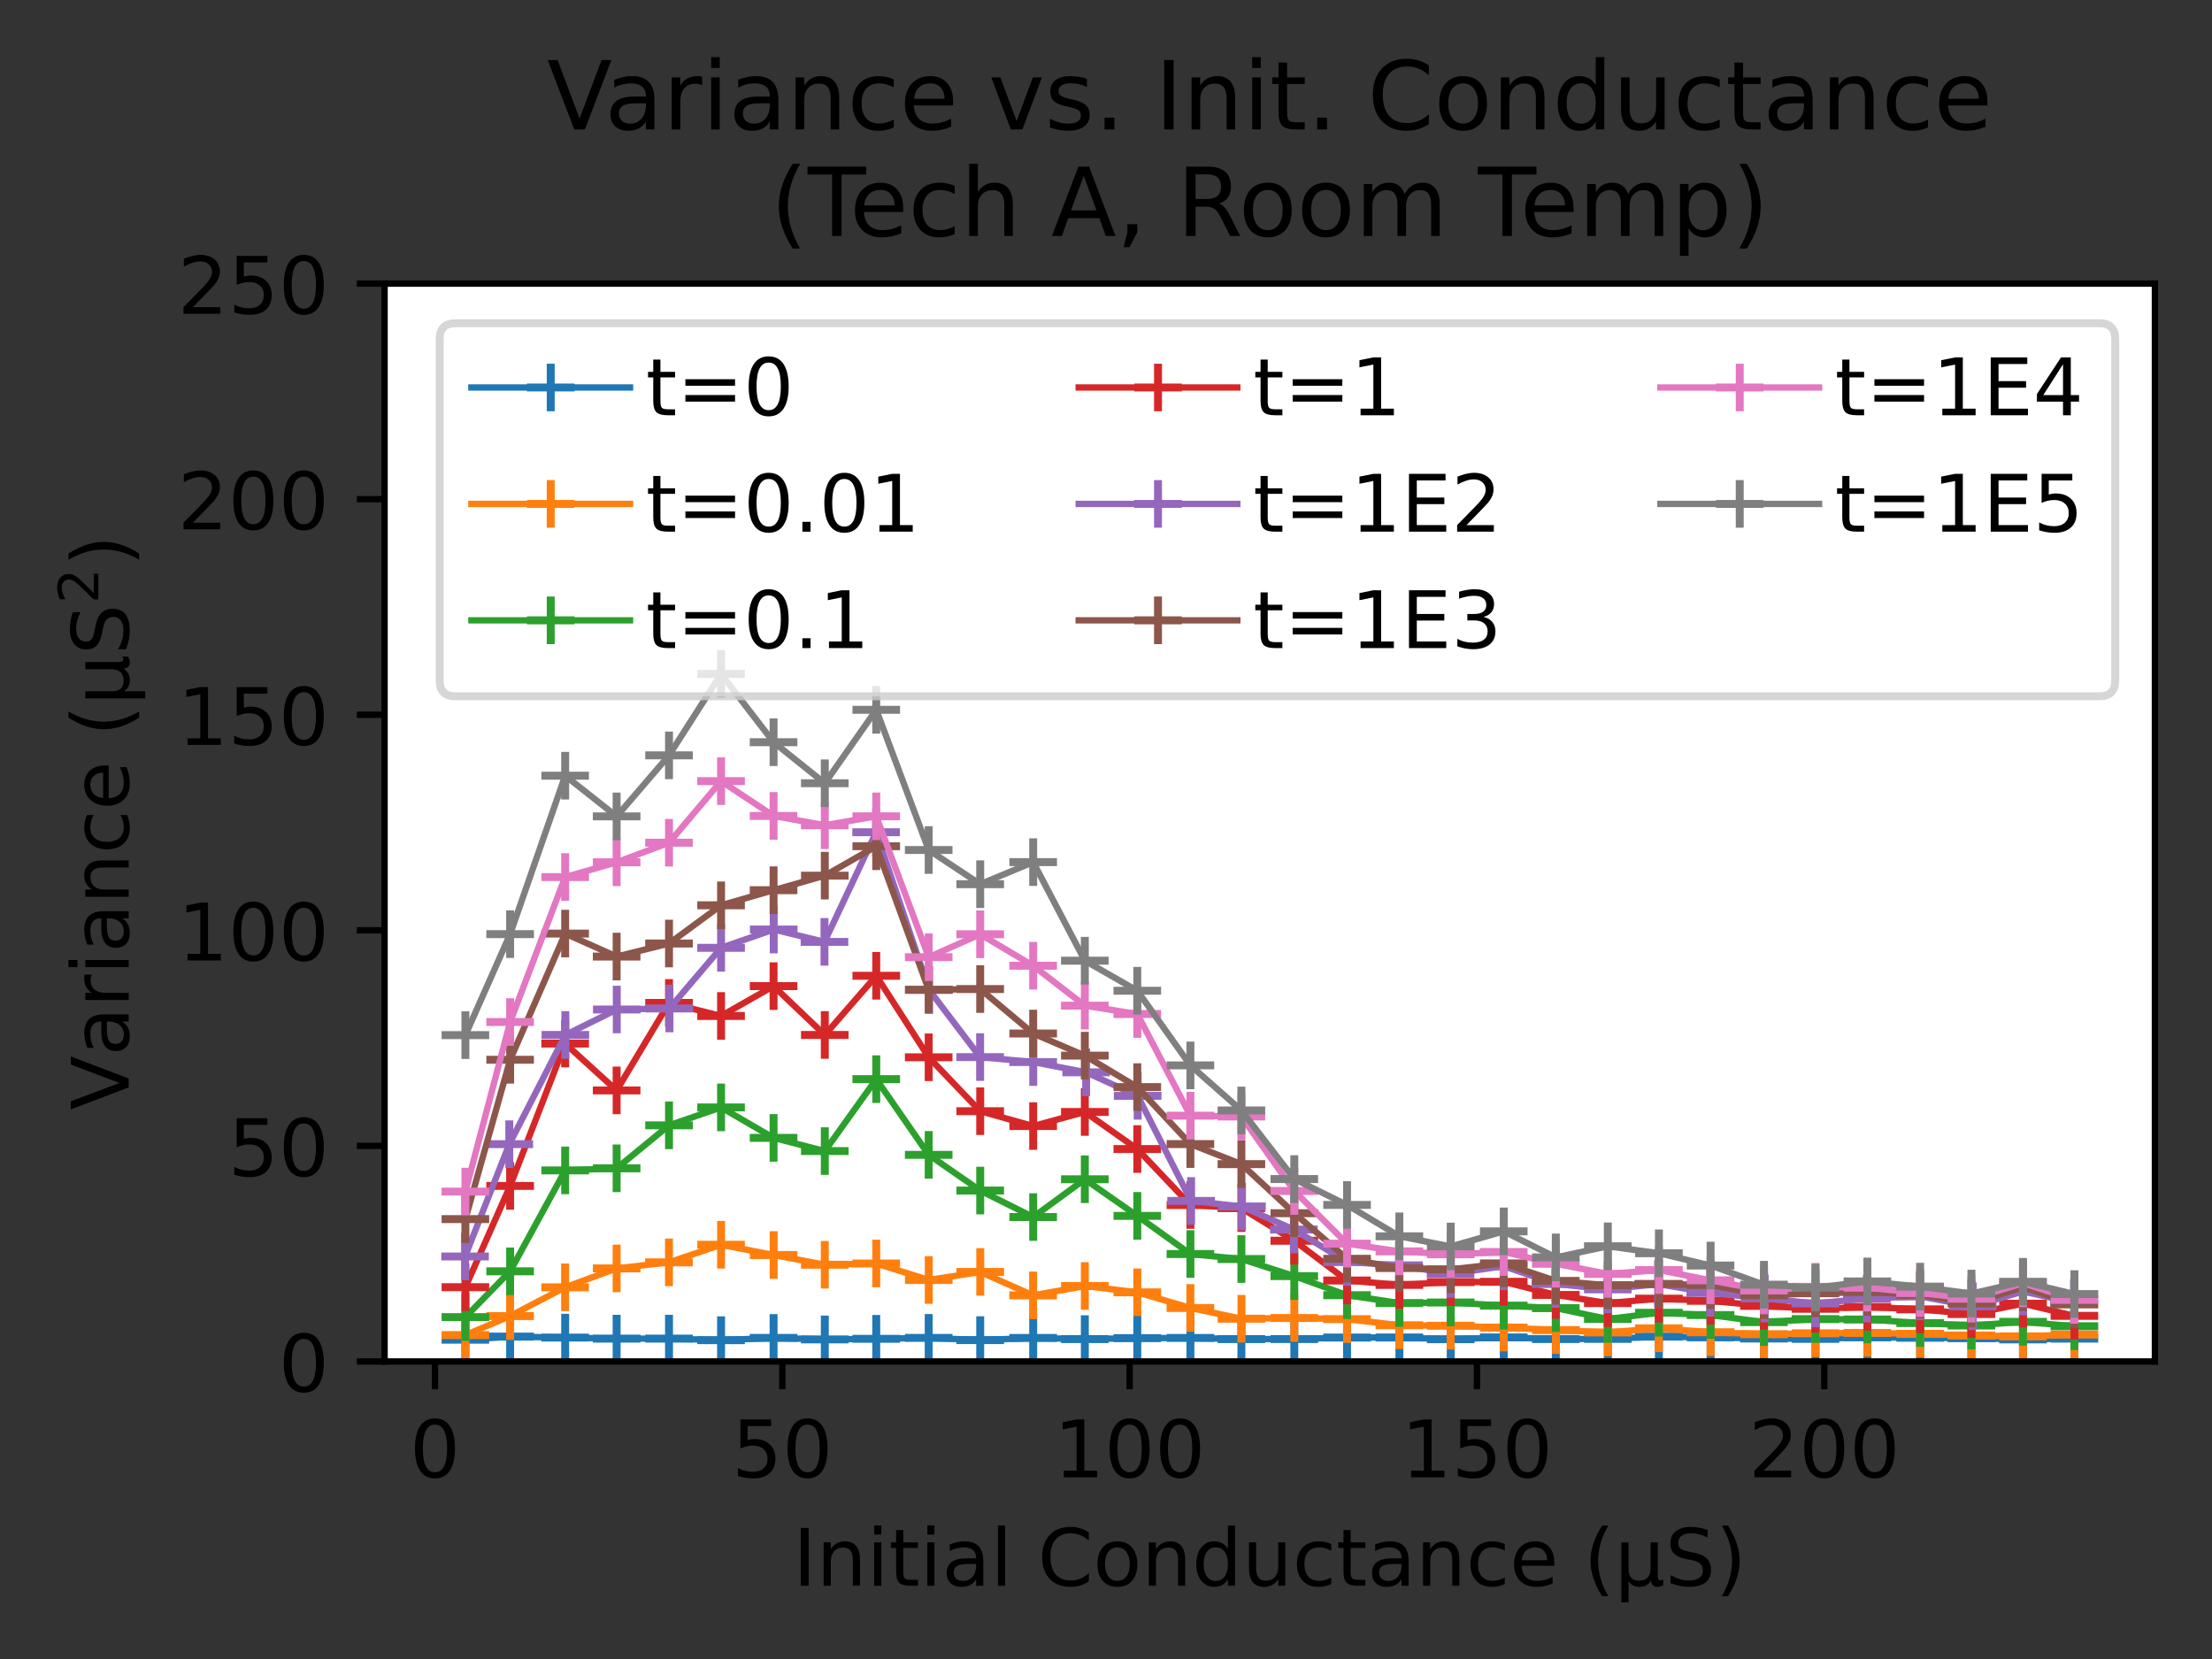 <?xml version="1.0" encoding="utf-8" standalone="no"?>
<!DOCTYPE svg PUBLIC "-//W3C//DTD SVG 1.1//EN"
  "http://www.w3.org/Graphics/SVG/1.1/DTD/svg11.dtd">
<!-- Created with matplotlib (https://matplotlib.org/) -->
<svg height="209.212pt" version="1.1" viewBox="0 0 278.887 209.212" width="278.887pt" xmlns="http://www.w3.org/2000/svg" xmlns:xlink="http://www.w3.org/1999/xlink">
 <rect x="0" y="0" width="278.887" height="209.212" fill="#333333" stroke="none"/>
 <defs>
  <style type="text/css">*{stroke-linecap:butt;stroke-linejoin:round;}</style>
 </defs>
 <g id="figure_1">
  <g id="patch_1">
   <path d="M 0 209.212 
L 278.887 209.212 
L 278.887 -0 
L 0 -0 
z
" style="fill:none;"/>
  </g>
  <g id="axes_1">
   <g id="patch_2">
    <path d="M 48.487 171.655 
L 271.688 171.655 
L 271.688 35.755 
L 48.487 35.755 
z
" style="fill:#ffffff;"/>
   </g>
   <g id="matplotlib.axis_1">
    <g id="xtick_1">
     <g id="line2d_1">
      <defs>
       <path d="M 0 0 
L 0 3.5 
" id="m6cfe6e52d2" style="stroke:#000000;stroke-width:0.8;"/>
      </defs>
      <g>
       <use style="stroke:#000000;stroke-width:0.8;" x="54.842" xlink:href="#m6cfe6e52d2" y="171.655"/>
      </g>
     </g>
     <g id="text_1">
      <!-- 0 -->
      <g transform="translate(51.661 186.254)scale(0.1 -0.1)">
       <defs>
        <path d="M 31.781 66.406 
Q 24.172 66.406 20.328 58.906 
Q 16.5 51.422 16.5 36.375 
Q 16.5 21.391 20.328 13.891 
Q 24.172 6.391 31.781 6.391 
Q 39.453 6.391 43.281 13.891 
Q 47.125 21.391 47.125 36.375 
Q 47.125 51.422 43.281 58.906 
Q 39.453 66.406 31.781 66.406 
z
M 31.781 74.219 
Q 44.047 74.219 50.516 64.516 
Q 56.984 54.828 56.984 36.375 
Q 56.984 17.969 50.516 8.266 
Q 44.047 -1.422 31.781 -1.422 
Q 19.531 -1.422 13.062 8.266 
Q 6.594 17.969 6.594 36.375 
Q 6.594 54.828 13.062 64.516 
Q 19.531 74.219 31.781 74.219 
z
" id="DejaVuSans-48"/>
       </defs>
       <use xlink:href="#DejaVuSans-48"/>
      </g>
     </g>
    </g>
    <g id="xtick_2">
     <g id="line2d_2">
      <g>
       <use style="stroke:#000000;stroke-width:0.8;" x="98.633" xlink:href="#m6cfe6e52d2" y="171.655"/>
      </g>
     </g>
     <g id="text_2">
      <!-- 50 -->
      <g transform="translate(92.271 186.254)scale(0.1 -0.1)">
       <defs>
        <path d="M 10.797 72.906 
L 49.516 72.906 
L 49.516 64.594 
L 19.828 64.594 
L 19.828 46.734 
Q 21.969 47.469 24.109 47.828 
Q 26.266 48.188 28.422 48.188 
Q 40.625 48.188 47.75 41.5 
Q 54.891 34.812 54.891 23.391 
Q 54.891 11.625 47.562 5.094 
Q 40.234 -1.422 26.906 -1.422 
Q 22.312 -1.422 17.547 -0.641 
Q 12.797 0.141 7.719 1.703 
L 7.719 11.625 
Q 12.109 9.234 16.797 8.062 
Q 21.484 6.891 26.703 6.891 
Q 35.156 6.891 40.078 11.328 
Q 45.016 15.766 45.016 23.391 
Q 45.016 31 40.078 35.438 
Q 35.156 39.891 26.703 39.891 
Q 22.75 39.891 18.812 39.016 
Q 14.891 38.141 10.797 36.281 
z
" id="DejaVuSans-53"/>
       </defs>
       <use xlink:href="#DejaVuSans-53"/>
       <use x="63.623" xlink:href="#DejaVuSans-48"/>
      </g>
     </g>
    </g>
    <g id="xtick_3">
     <g id="line2d_3">
      <g>
       <use style="stroke:#000000;stroke-width:0.8;" x="142.424" xlink:href="#m6cfe6e52d2" y="171.655"/>
      </g>
     </g>
     <g id="text_3">
      <!-- 100 -->
      <g transform="translate(132.88 186.254)scale(0.1 -0.1)">
       <defs>
        <path d="M 12.406 8.297 
L 28.516 8.297 
L 28.516 63.922 
L 10.984 60.406 
L 10.984 69.391 
L 28.422 72.906 
L 38.281 72.906 
L 38.281 8.297 
L 54.391 8.297 
L 54.391 0 
L 12.406 0 
z
" id="DejaVuSans-49"/>
       </defs>
       <use xlink:href="#DejaVuSans-49"/>
       <use x="63.623" xlink:href="#DejaVuSans-48"/>
       <use x="127.246" xlink:href="#DejaVuSans-48"/>
      </g>
     </g>
    </g>
    <g id="xtick_4">
     <g id="line2d_4">
      <g>
       <use style="stroke:#000000;stroke-width:0.8;" x="186.214" xlink:href="#m6cfe6e52d2" y="171.655"/>
      </g>
     </g>
     <g id="text_4">
      <!-- 150 -->
      <g transform="translate(176.67 186.254)scale(0.1 -0.1)">
       <use xlink:href="#DejaVuSans-49"/>
       <use x="63.623" xlink:href="#DejaVuSans-53"/>
       <use x="127.246" xlink:href="#DejaVuSans-48"/>
      </g>
     </g>
    </g>
    <g id="xtick_5">
     <g id="line2d_5">
      <g>
       <use style="stroke:#000000;stroke-width:0.8;" x="230.005" xlink:href="#m6cfe6e52d2" y="171.655"/>
      </g>
     </g>
     <g id="text_5">
      <!-- 200 -->
      <g transform="translate(220.461 186.254)scale(0.1 -0.1)">
       <defs>
        <path d="M 19.188 8.297 
L 53.609 8.297 
L 53.609 0 
L 7.328 0 
L 7.328 8.297 
Q 12.938 14.109 22.625 23.891 
Q 32.328 33.688 34.812 36.531 
Q 39.547 41.844 41.422 45.531 
Q 43.312 49.219 43.312 52.781 
Q 43.312 58.594 39.234 62.25 
Q 35.156 65.922 28.609 65.922 
Q 23.969 65.922 18.812 64.312 
Q 13.672 62.703 7.812 59.422 
L 7.812 69.391 
Q 13.766 71.781 18.938 73 
Q 24.125 74.219 28.422 74.219 
Q 39.75 74.219 46.484 68.547 
Q 53.219 62.891 53.219 53.422 
Q 53.219 48.922 51.531 44.891 
Q 49.859 40.875 45.406 35.406 
Q 44.188 33.984 37.641 27.219 
Q 31.109 20.453 19.188 8.297 
z
" id="DejaVuSans-50"/>
       </defs>
       <use xlink:href="#DejaVuSans-50"/>
       <use x="63.623" xlink:href="#DejaVuSans-48"/>
       <use x="127.246" xlink:href="#DejaVuSans-48"/>
      </g>
     </g>
    </g>
    <g id="text_6">
     <!-- Initial Conductance (µS) -->
     <g transform="translate(99.987 199.932)scale(0.1 -0.1)">
      <defs>
       <path d="M 9.812 72.906 
L 19.672 72.906 
L 19.672 0 
L 9.812 0 
z
" id="DejaVuSans-73"/>
       <path d="M 54.891 33.016 
L 54.891 0 
L 45.906 0 
L 45.906 32.719 
Q 45.906 40.484 42.875 44.328 
Q 39.844 48.188 33.797 48.188 
Q 26.516 48.188 22.312 43.547 
Q 18.109 38.922 18.109 30.906 
L 18.109 0 
L 9.078 0 
L 9.078 54.688 
L 18.109 54.688 
L 18.109 46.188 
Q 21.344 51.125 25.703 53.562 
Q 30.078 56 35.797 56 
Q 45.219 56 50.047 50.172 
Q 54.891 44.344 54.891 33.016 
z
" id="DejaVuSans-110"/>
       <path d="M 9.422 54.688 
L 18.406 54.688 
L 18.406 0 
L 9.422 0 
z
M 9.422 75.984 
L 18.406 75.984 
L 18.406 64.594 
L 9.422 64.594 
z
" id="DejaVuSans-105"/>
       <path d="M 18.312 70.219 
L 18.312 54.688 
L 36.812 54.688 
L 36.812 47.703 
L 18.312 47.703 
L 18.312 18.016 
Q 18.312 11.328 20.141 9.422 
Q 21.969 7.516 27.594 7.516 
L 36.812 7.516 
L 36.812 0 
L 27.594 0 
Q 17.188 0 13.234 3.875 
Q 9.281 7.766 9.281 18.016 
L 9.281 47.703 
L 2.688 47.703 
L 2.688 54.688 
L 9.281 54.688 
L 9.281 70.219 
z
" id="DejaVuSans-116"/>
       <path d="M 34.281 27.484 
Q 23.391 27.484 19.188 25 
Q 14.984 22.516 14.984 16.5 
Q 14.984 11.719 18.141 8.906 
Q 21.297 6.109 26.703 6.109 
Q 34.188 6.109 38.703 11.406 
Q 43.219 16.703 43.219 25.484 
L 43.219 27.484 
z
M 52.203 31.203 
L 52.203 0 
L 43.219 0 
L 43.219 8.297 
Q 40.141 3.328 35.547 0.953 
Q 30.953 -1.422 24.312 -1.422 
Q 15.922 -1.422 10.953 3.297 
Q 6 8.016 6 15.922 
Q 6 25.141 12.172 29.828 
Q 18.359 34.516 30.609 34.516 
L 43.219 34.516 
L 43.219 35.406 
Q 43.219 41.609 39.141 45 
Q 35.062 48.391 27.688 48.391 
Q 23 48.391 18.547 47.266 
Q 14.109 46.141 10.016 43.891 
L 10.016 52.203 
Q 14.938 54.109 19.578 55.047 
Q 24.219 56 28.609 56 
Q 40.484 56 46.344 49.844 
Q 52.203 43.703 52.203 31.203 
z
" id="DejaVuSans-97"/>
       <path d="M 9.422 75.984 
L 18.406 75.984 
L 18.406 0 
L 9.422 0 
z
" id="DejaVuSans-108"/>
       <path id="DejaVuSans-32"/>
       <path d="M 64.406 67.281 
L 64.406 56.891 
Q 59.422 61.531 53.781 63.812 
Q 48.141 66.109 41.797 66.109 
Q 29.297 66.109 22.656 58.469 
Q 16.016 50.828 16.016 36.375 
Q 16.016 21.969 22.656 14.328 
Q 29.297 6.688 41.797 6.688 
Q 48.141 6.688 53.781 8.984 
Q 59.422 11.281 64.406 15.922 
L 64.406 5.609 
Q 59.234 2.094 53.438 0.328 
Q 47.656 -1.422 41.219 -1.422 
Q 24.656 -1.422 15.125 8.703 
Q 5.609 18.844 5.609 36.375 
Q 5.609 53.953 15.125 64.078 
Q 24.656 74.219 41.219 74.219 
Q 47.75 74.219 53.531 72.484 
Q 59.328 70.75 64.406 67.281 
z
" id="DejaVuSans-67"/>
       <path d="M 30.609 48.391 
Q 23.391 48.391 19.188 42.75 
Q 14.984 37.109 14.984 27.297 
Q 14.984 17.484 19.156 11.844 
Q 23.344 6.203 30.609 6.203 
Q 37.797 6.203 41.984 11.859 
Q 46.188 17.531 46.188 27.297 
Q 46.188 37.016 41.984 42.703 
Q 37.797 48.391 30.609 48.391 
z
M 30.609 56 
Q 42.328 56 49.016 48.375 
Q 55.719 40.766 55.719 27.297 
Q 55.719 13.875 49.016 6.219 
Q 42.328 -1.422 30.609 -1.422 
Q 18.844 -1.422 12.172 6.219 
Q 5.516 13.875 5.516 27.297 
Q 5.516 40.766 12.172 48.375 
Q 18.844 56 30.609 56 
z
" id="DejaVuSans-111"/>
       <path d="M 45.406 46.391 
L 45.406 75.984 
L 54.391 75.984 
L 54.391 0 
L 45.406 0 
L 45.406 8.203 
Q 42.578 3.328 38.25 0.953 
Q 33.938 -1.422 27.875 -1.422 
Q 17.969 -1.422 11.734 6.484 
Q 5.516 14.406 5.516 27.297 
Q 5.516 40.188 11.734 48.094 
Q 17.969 56 27.875 56 
Q 33.938 56 38.25 53.625 
Q 42.578 51.266 45.406 46.391 
z
M 14.797 27.297 
Q 14.797 17.391 18.875 11.75 
Q 22.953 6.109 30.078 6.109 
Q 37.203 6.109 41.297 11.75 
Q 45.406 17.391 45.406 27.297 
Q 45.406 37.203 41.297 42.844 
Q 37.203 48.484 30.078 48.484 
Q 22.953 48.484 18.875 42.844 
Q 14.797 37.203 14.797 27.297 
z
" id="DejaVuSans-100"/>
       <path d="M 8.5 21.578 
L 8.5 54.688 
L 17.484 54.688 
L 17.484 21.922 
Q 17.484 14.156 20.5 10.266 
Q 23.531 6.391 29.594 6.391 
Q 36.859 6.391 41.078 11.031 
Q 45.312 15.672 45.312 23.688 
L 45.312 54.688 
L 54.297 54.688 
L 54.297 0 
L 45.312 0 
L 45.312 8.406 
Q 42.047 3.422 37.719 1 
Q 33.406 -1.422 27.688 -1.422 
Q 18.266 -1.422 13.375 4.438 
Q 8.5 10.297 8.5 21.578 
z
M 31.109 56 
z
" id="DejaVuSans-117"/>
       <path d="M 48.781 52.594 
L 48.781 44.188 
Q 44.969 46.297 41.141 47.344 
Q 37.312 48.391 33.406 48.391 
Q 24.656 48.391 19.812 42.844 
Q 14.984 37.312 14.984 27.297 
Q 14.984 17.281 19.812 11.734 
Q 24.656 6.203 33.406 6.203 
Q 37.312 6.203 41.141 7.25 
Q 44.969 8.297 48.781 10.406 
L 48.781 2.094 
Q 45.016 0.344 40.984 -0.531 
Q 36.969 -1.422 32.422 -1.422 
Q 20.062 -1.422 12.781 6.344 
Q 5.516 14.109 5.516 27.297 
Q 5.516 40.672 12.859 48.328 
Q 20.219 56 33.016 56 
Q 37.156 56 41.109 55.141 
Q 45.062 54.297 48.781 52.594 
z
" id="DejaVuSans-99"/>
       <path d="M 56.203 29.594 
L 56.203 25.203 
L 14.891 25.203 
Q 15.484 15.922 20.484 11.062 
Q 25.484 6.203 34.422 6.203 
Q 39.594 6.203 44.453 7.469 
Q 49.312 8.734 54.109 11.281 
L 54.109 2.781 
Q 49.266 0.734 44.188 -0.344 
Q 39.109 -1.422 33.891 -1.422 
Q 20.797 -1.422 13.156 6.188 
Q 5.516 13.812 5.516 26.812 
Q 5.516 40.234 12.766 48.109 
Q 20.016 56 32.328 56 
Q 43.359 56 49.781 48.891 
Q 56.203 41.797 56.203 29.594 
z
M 47.219 32.234 
Q 47.125 39.594 43.094 43.984 
Q 39.062 48.391 32.422 48.391 
Q 24.906 48.391 20.391 44.141 
Q 15.875 39.891 15.188 32.172 
z
" id="DejaVuSans-101"/>
       <path d="M 31 75.875 
Q 24.469 64.656 21.281 53.656 
Q 18.109 42.672 18.109 31.391 
Q 18.109 20.125 21.312 9.062 
Q 24.516 -2 31 -13.188 
L 23.188 -13.188 
Q 15.875 -1.703 12.234 9.375 
Q 8.594 20.453 8.594 31.391 
Q 8.594 42.281 12.203 53.312 
Q 15.828 64.359 23.188 75.875 
z
" id="DejaVuSans-40"/>
       <path d="M 8.5 -20.797 
L 8.5 54.688 
L 17.484 54.688 
L 17.484 20.703 
Q 17.484 13.625 20.844 10 
Q 24.219 6.391 30.812 6.391 
Q 38.031 6.391 41.672 10.484 
Q 45.312 14.594 45.312 22.797 
L 45.312 54.688 
L 54.297 54.688 
L 54.297 12.594 
Q 54.297 9.672 55.141 8.281 
Q 56 6.891 57.812 6.891 
Q 58.25 6.891 59.031 7.156 
Q 59.812 7.422 61.188 8.016 
L 61.188 0.781 
Q 59.188 -0.344 57.391 -0.875 
Q 55.609 -1.422 53.906 -1.422 
Q 50.531 -1.422 48.531 0.484 
Q 46.531 2.391 45.797 6.297 
Q 43.359 2.438 39.812 0.5 
Q 36.281 -1.422 31.5 -1.422 
Q 26.516 -1.422 23.016 0.484 
Q 19.531 2.391 17.484 6.203 
L 17.484 -20.797 
z
" id="DejaVuSans-181"/>
       <path d="M 53.516 70.516 
L 53.516 60.891 
Q 47.906 63.578 42.922 64.891 
Q 37.938 66.219 33.297 66.219 
Q 25.25 66.219 20.875 63.094 
Q 16.5 59.969 16.5 54.203 
Q 16.5 49.359 19.406 46.891 
Q 22.312 44.438 30.422 42.922 
L 36.375 41.703 
Q 47.406 39.594 52.656 34.297 
Q 57.906 29 57.906 20.125 
Q 57.906 9.516 50.797 4.047 
Q 43.703 -1.422 29.984 -1.422 
Q 24.812 -1.422 18.969 -0.25 
Q 13.141 0.922 6.891 3.219 
L 6.891 13.375 
Q 12.891 10.016 18.656 8.297 
Q 24.422 6.594 29.984 6.594 
Q 38.422 6.594 43.016 9.906 
Q 47.609 13.234 47.609 19.391 
Q 47.609 24.75 44.312 27.781 
Q 41.016 30.812 33.5 32.328 
L 27.484 33.5 
Q 16.453 35.688 11.516 40.375 
Q 6.594 45.062 6.594 53.422 
Q 6.594 63.094 13.406 68.656 
Q 20.219 74.219 32.172 74.219 
Q 37.312 74.219 42.625 73.281 
Q 47.953 72.359 53.516 70.516 
z
" id="DejaVuSans-83"/>
       <path d="M 8.016 75.875 
L 15.828 75.875 
Q 23.141 64.359 26.781 53.312 
Q 30.422 42.281 30.422 31.391 
Q 30.422 20.453 26.781 9.375 
Q 23.141 -1.703 15.828 -13.188 
L 8.016 -13.188 
Q 14.5 -2 17.703 9.062 
Q 20.906 20.125 20.906 31.391 
Q 20.906 42.672 17.703 53.656 
Q 14.5 64.656 8.016 75.875 
z
" id="DejaVuSans-41"/>
      </defs>
      <use xlink:href="#DejaVuSans-73"/>
      <use x="29.492" xlink:href="#DejaVuSans-110"/>
      <use x="92.871" xlink:href="#DejaVuSans-105"/>
      <use x="120.654" xlink:href="#DejaVuSans-116"/>
      <use x="159.863" xlink:href="#DejaVuSans-105"/>
      <use x="187.646" xlink:href="#DejaVuSans-97"/>
      <use x="248.926" xlink:href="#DejaVuSans-108"/>
      <use x="276.709" xlink:href="#DejaVuSans-32"/>
      <use x="308.496" xlink:href="#DejaVuSans-67"/>
      <use x="378.32" xlink:href="#DejaVuSans-111"/>
      <use x="439.502" xlink:href="#DejaVuSans-110"/>
      <use x="502.881" xlink:href="#DejaVuSans-100"/>
      <use x="566.357" xlink:href="#DejaVuSans-117"/>
      <use x="629.736" xlink:href="#DejaVuSans-99"/>
      <use x="684.717" xlink:href="#DejaVuSans-116"/>
      <use x="723.926" xlink:href="#DejaVuSans-97"/>
      <use x="785.205" xlink:href="#DejaVuSans-110"/>
      <use x="848.584" xlink:href="#DejaVuSans-99"/>
      <use x="903.564" xlink:href="#DejaVuSans-101"/>
      <use x="965.088" xlink:href="#DejaVuSans-32"/>
      <use x="996.875" xlink:href="#DejaVuSans-40"/>
      <use x="1035.889" xlink:href="#DejaVuSans-181"/>
      <use x="1099.512" xlink:href="#DejaVuSans-83"/>
      <use x="1162.988" xlink:href="#DejaVuSans-41"/>
     </g>
    </g>
   </g>
   <g id="matplotlib.axis_2">
    <g id="ytick_1">
     <g id="line2d_6">
      <defs>
       <path d="M 0 0 
L -3.5 0 
" id="m78f9284ee8" style="stroke:#000000;stroke-width:0.8;"/>
      </defs>
      <g>
       <use style="stroke:#000000;stroke-width:0.8;" x="48.487" xlink:href="#m78f9284ee8" y="171.655"/>
      </g>
     </g>
     <g id="text_7">
      <!-- 0 -->
      <g transform="translate(35.125 175.455)scale(0.1 -0.1)">
       <use xlink:href="#DejaVuSans-48"/>
      </g>
     </g>
    </g>
    <g id="ytick_2">
     <g id="line2d_7">
      <g>
       <use style="stroke:#000000;stroke-width:0.8;" x="48.487" xlink:href="#m78f9284ee8" y="144.476"/>
      </g>
     </g>
     <g id="text_8">
      <!-- 50 -->
      <g transform="translate(28.762 148.275)scale(0.1 -0.1)">
       <use xlink:href="#DejaVuSans-53"/>
       <use x="63.623" xlink:href="#DejaVuSans-48"/>
      </g>
     </g>
    </g>
    <g id="ytick_3">
     <g id="line2d_8">
      <g>
       <use style="stroke:#000000;stroke-width:0.8;" x="48.487" xlink:href="#m78f9284ee8" y="117.296"/>
      </g>
     </g>
     <g id="text_9">
      <!-- 100 -->
      <g transform="translate(22.4 121.095)scale(0.1 -0.1)">
       <use xlink:href="#DejaVuSans-49"/>
       <use x="63.623" xlink:href="#DejaVuSans-48"/>
       <use x="127.246" xlink:href="#DejaVuSans-48"/>
      </g>
     </g>
    </g>
    <g id="ytick_4">
     <g id="line2d_9">
      <g>
       <use style="stroke:#000000;stroke-width:0.8;" x="48.487" xlink:href="#m78f9284ee8" y="90.115"/>
      </g>
     </g>
     <g id="text_10">
      <!-- 150 -->
      <g transform="translate(22.4 93.915)scale(0.1 -0.1)">
       <use xlink:href="#DejaVuSans-49"/>
       <use x="63.623" xlink:href="#DejaVuSans-53"/>
       <use x="127.246" xlink:href="#DejaVuSans-48"/>
      </g>
     </g>
    </g>
    <g id="ytick_5">
     <g id="line2d_10">
      <g>
       <use style="stroke:#000000;stroke-width:0.8;" x="48.487" xlink:href="#m78f9284ee8" y="62.935"/>
      </g>
     </g>
     <g id="text_11">
      <!-- 200 -->
      <g transform="translate(22.4 66.735)scale(0.1 -0.1)">
       <use xlink:href="#DejaVuSans-50"/>
       <use x="63.623" xlink:href="#DejaVuSans-48"/>
       <use x="127.246" xlink:href="#DejaVuSans-48"/>
      </g>
     </g>
    </g>
    <g id="ytick_6">
     <g id="line2d_11">
      <g>
       <use style="stroke:#000000;stroke-width:0.8;" x="48.487" xlink:href="#m78f9284ee8" y="35.755"/>
      </g>
     </g>
     <g id="text_12">
      <!-- 250 -->
      <g transform="translate(22.4 39.555)scale(0.1 -0.1)">
       <use xlink:href="#DejaVuSans-50"/>
       <use x="63.623" xlink:href="#DejaVuSans-53"/>
       <use x="127.246" xlink:href="#DejaVuSans-48"/>
      </g>
     </g>
    </g>
    <g id="text_13">
     <!-- Variance (µS$^2$) -->
     <g transform="translate(16.3 139.956)rotate(-90)scale(0.1 -0.1)">
      <defs>
       <path d="M 28.609 0 
L 0.781 72.906 
L 11.078 72.906 
L 34.188 11.531 
L 57.328 72.906 
L 67.578 72.906 
L 39.797 0 
z
" id="DejaVuSans-86"/>
       <path d="M 41.109 46.297 
Q 39.594 47.172 37.812 47.578 
Q 36.031 48 33.891 48 
Q 26.266 48 22.188 43.047 
Q 18.109 38.094 18.109 28.812 
L 18.109 0 
L 9.078 0 
L 9.078 54.688 
L 18.109 54.688 
L 18.109 46.188 
Q 20.953 51.172 25.484 53.578 
Q 30.031 56 36.531 56 
Q 37.453 56 38.578 55.875 
Q 39.703 55.766 41.062 55.516 
z
" id="DejaVuSans-114"/>
      </defs>
      <use transform="translate(0 0.766)" xlink:href="#DejaVuSans-86"/>
      <use transform="translate(68.408 0.766)" xlink:href="#DejaVuSans-97"/>
      <use transform="translate(129.688 0.766)" xlink:href="#DejaVuSans-114"/>
      <use transform="translate(170.801 0.766)" xlink:href="#DejaVuSans-105"/>
      <use transform="translate(198.584 0.766)" xlink:href="#DejaVuSans-97"/>
      <use transform="translate(259.863 0.766)" xlink:href="#DejaVuSans-110"/>
      <use transform="translate(323.242 0.766)" xlink:href="#DejaVuSans-99"/>
      <use transform="translate(378.223 0.766)" xlink:href="#DejaVuSans-101"/>
      <use transform="translate(439.746 0.766)" xlink:href="#DejaVuSans-32"/>
      <use transform="translate(471.533 0.766)" xlink:href="#DejaVuSans-40"/>
      <use transform="translate(510.547 0.766)" xlink:href="#DejaVuSans-181"/>
      <use transform="translate(574.17 0.766)" xlink:href="#DejaVuSans-83"/>
      <use transform="translate(638.604 39.047)scale(0.7)" xlink:href="#DejaVuSans-50"/>
      <use transform="translate(685.874 0.766)" xlink:href="#DejaVuSans-41"/>
     </g>
    </g>
   </g>
   <g id="line2d_12">
    <path clip-path="url(#p6203b0bbca)" d="M 58.675 168.908 
L 64.317 168.519 
L 71.255 168.643 
L 77.745 168.772 
L 84.349 168.77 
L 90.911 168.965 
L 97.532 168.682 
L 103.99 168.87 
L 110.477 168.796 
L 117.089 168.677 
L 123.583 168.957 
L 130.263 168.69 
L 136.775 168.831 
L 143.389 168.713 
L 150.085 168.684 
L 156.513 168.832 
L 163.184 168.826 
L 169.835 168.637 
L 176.432 168.63 
L 182.906 168.85 
L 189.592 168.62 
L 196.157 168.825 
L 202.712 168.806 
L 209.154 168.523 
L 215.668 168.608 
L 222.398 168.758 
L 228.895 168.8 
L 235.437 168.613 
L 242.088 168.659 
L 248.555 168.725 
L 255.06 168.868 
L 261.542 168.77 
" style="fill:none;stroke:#1f77b4;stroke-linecap:square;stroke-width:0.8;"/>
    <defs>
     <path d="M -3 0 
L 3 0 
M 0 3 
L 0 -3 
" id="m62f12b126c" style="stroke:#1f77b4;"/>
    </defs>
    <g clip-path="url(#p6203b0bbca)">
     <use style="fill:#1f77b4;stroke:#1f77b4;" x="58.675" xlink:href="#m62f12b126c" y="168.908"/>
     <use style="fill:#1f77b4;stroke:#1f77b4;" x="64.317" xlink:href="#m62f12b126c" y="168.519"/>
     <use style="fill:#1f77b4;stroke:#1f77b4;" x="71.255" xlink:href="#m62f12b126c" y="168.643"/>
     <use style="fill:#1f77b4;stroke:#1f77b4;" x="77.745" xlink:href="#m62f12b126c" y="168.772"/>
     <use style="fill:#1f77b4;stroke:#1f77b4;" x="84.349" xlink:href="#m62f12b126c" y="168.77"/>
     <use style="fill:#1f77b4;stroke:#1f77b4;" x="90.911" xlink:href="#m62f12b126c" y="168.965"/>
     <use style="fill:#1f77b4;stroke:#1f77b4;" x="97.532" xlink:href="#m62f12b126c" y="168.682"/>
     <use style="fill:#1f77b4;stroke:#1f77b4;" x="103.99" xlink:href="#m62f12b126c" y="168.87"/>
     <use style="fill:#1f77b4;stroke:#1f77b4;" x="110.477" xlink:href="#m62f12b126c" y="168.796"/>
     <use style="fill:#1f77b4;stroke:#1f77b4;" x="117.089" xlink:href="#m62f12b126c" y="168.677"/>
     <use style="fill:#1f77b4;stroke:#1f77b4;" x="123.583" xlink:href="#m62f12b126c" y="168.957"/>
     <use style="fill:#1f77b4;stroke:#1f77b4;" x="130.263" xlink:href="#m62f12b126c" y="168.69"/>
     <use style="fill:#1f77b4;stroke:#1f77b4;" x="136.775" xlink:href="#m62f12b126c" y="168.831"/>
     <use style="fill:#1f77b4;stroke:#1f77b4;" x="143.389" xlink:href="#m62f12b126c" y="168.713"/>
     <use style="fill:#1f77b4;stroke:#1f77b4;" x="150.085" xlink:href="#m62f12b126c" y="168.684"/>
     <use style="fill:#1f77b4;stroke:#1f77b4;" x="156.513" xlink:href="#m62f12b126c" y="168.832"/>
     <use style="fill:#1f77b4;stroke:#1f77b4;" x="163.184" xlink:href="#m62f12b126c" y="168.826"/>
     <use style="fill:#1f77b4;stroke:#1f77b4;" x="169.835" xlink:href="#m62f12b126c" y="168.637"/>
     <use style="fill:#1f77b4;stroke:#1f77b4;" x="176.432" xlink:href="#m62f12b126c" y="168.63"/>
     <use style="fill:#1f77b4;stroke:#1f77b4;" x="182.906" xlink:href="#m62f12b126c" y="168.85"/>
     <use style="fill:#1f77b4;stroke:#1f77b4;" x="189.592" xlink:href="#m62f12b126c" y="168.62"/>
     <use style="fill:#1f77b4;stroke:#1f77b4;" x="196.157" xlink:href="#m62f12b126c" y="168.825"/>
     <use style="fill:#1f77b4;stroke:#1f77b4;" x="202.712" xlink:href="#m62f12b126c" y="168.806"/>
     <use style="fill:#1f77b4;stroke:#1f77b4;" x="209.154" xlink:href="#m62f12b126c" y="168.523"/>
     <use style="fill:#1f77b4;stroke:#1f77b4;" x="215.668" xlink:href="#m62f12b126c" y="168.608"/>
     <use style="fill:#1f77b4;stroke:#1f77b4;" x="222.398" xlink:href="#m62f12b126c" y="168.758"/>
     <use style="fill:#1f77b4;stroke:#1f77b4;" x="228.895" xlink:href="#m62f12b126c" y="168.8"/>
     <use style="fill:#1f77b4;stroke:#1f77b4;" x="235.437" xlink:href="#m62f12b126c" y="168.613"/>
     <use style="fill:#1f77b4;stroke:#1f77b4;" x="242.088" xlink:href="#m62f12b126c" y="168.659"/>
     <use style="fill:#1f77b4;stroke:#1f77b4;" x="248.555" xlink:href="#m62f12b126c" y="168.725"/>
     <use style="fill:#1f77b4;stroke:#1f77b4;" x="255.06" xlink:href="#m62f12b126c" y="168.868"/>
     <use style="fill:#1f77b4;stroke:#1f77b4;" x="261.542" xlink:href="#m62f12b126c" y="168.77"/>
    </g>
   </g>
   <g id="line2d_13">
    <path clip-path="url(#p6203b0bbca)" d="M 58.673 168.326 
L 64.314 165.931 
L 71.245 162.303 
L 77.744 159.918 
L 84.343 159.154 
L 90.911 156.939 
L 97.541 158.233 
L 103.989 159.456 
L 110.477 159.299 
L 117.097 161.38 
L 123.591 160.364 
L 130.251 163.321 
L 136.775 162.136 
L 143.391 162.935 
L 150.081 164.906 
L 156.52 166.262 
L 163.184 166.17 
L 169.833 166.312 
L 176.43 167.087 
L 182.895 167.147 
L 189.592 167.38 
L 196.174 167.694 
L 202.722 167.992 
L 209.137 167.473 
L 215.672 167.967 
L 222.401 168.213 
L 228.894 168.099 
L 235.435 168.055 
L 242.095 168.164 
L 248.56 168.382 
L 255.053 168.488 
L 261.538 168.258 
" style="fill:none;stroke:#ff7f0e;stroke-linecap:square;stroke-width:0.8;"/>
    <defs>
     <path d="M -3 0 
L 3 0 
M 0 3 
L 0 -3 
" id="m9b5b60ee89" style="stroke:#ff7f0e;"/>
    </defs>
    <g clip-path="url(#p6203b0bbca)">
     <use style="fill:#ff7f0e;stroke:#ff7f0e;" x="58.673" xlink:href="#m9b5b60ee89" y="168.326"/>
     <use style="fill:#ff7f0e;stroke:#ff7f0e;" x="64.314" xlink:href="#m9b5b60ee89" y="165.931"/>
     <use style="fill:#ff7f0e;stroke:#ff7f0e;" x="71.245" xlink:href="#m9b5b60ee89" y="162.303"/>
     <use style="fill:#ff7f0e;stroke:#ff7f0e;" x="77.744" xlink:href="#m9b5b60ee89" y="159.918"/>
     <use style="fill:#ff7f0e;stroke:#ff7f0e;" x="84.343" xlink:href="#m9b5b60ee89" y="159.154"/>
     <use style="fill:#ff7f0e;stroke:#ff7f0e;" x="90.911" xlink:href="#m9b5b60ee89" y="156.939"/>
     <use style="fill:#ff7f0e;stroke:#ff7f0e;" x="97.541" xlink:href="#m9b5b60ee89" y="158.233"/>
     <use style="fill:#ff7f0e;stroke:#ff7f0e;" x="103.989" xlink:href="#m9b5b60ee89" y="159.456"/>
     <use style="fill:#ff7f0e;stroke:#ff7f0e;" x="110.477" xlink:href="#m9b5b60ee89" y="159.299"/>
     <use style="fill:#ff7f0e;stroke:#ff7f0e;" x="117.097" xlink:href="#m9b5b60ee89" y="161.38"/>
     <use style="fill:#ff7f0e;stroke:#ff7f0e;" x="123.591" xlink:href="#m9b5b60ee89" y="160.364"/>
     <use style="fill:#ff7f0e;stroke:#ff7f0e;" x="130.251" xlink:href="#m9b5b60ee89" y="163.321"/>
     <use style="fill:#ff7f0e;stroke:#ff7f0e;" x="136.775" xlink:href="#m9b5b60ee89" y="162.136"/>
     <use style="fill:#ff7f0e;stroke:#ff7f0e;" x="143.391" xlink:href="#m9b5b60ee89" y="162.935"/>
     <use style="fill:#ff7f0e;stroke:#ff7f0e;" x="150.081" xlink:href="#m9b5b60ee89" y="164.906"/>
     <use style="fill:#ff7f0e;stroke:#ff7f0e;" x="156.52" xlink:href="#m9b5b60ee89" y="166.262"/>
     <use style="fill:#ff7f0e;stroke:#ff7f0e;" x="163.184" xlink:href="#m9b5b60ee89" y="166.17"/>
     <use style="fill:#ff7f0e;stroke:#ff7f0e;" x="169.833" xlink:href="#m9b5b60ee89" y="166.312"/>
     <use style="fill:#ff7f0e;stroke:#ff7f0e;" x="176.43" xlink:href="#m9b5b60ee89" y="167.087"/>
     <use style="fill:#ff7f0e;stroke:#ff7f0e;" x="182.895" xlink:href="#m9b5b60ee89" y="167.147"/>
     <use style="fill:#ff7f0e;stroke:#ff7f0e;" x="189.592" xlink:href="#m9b5b60ee89" y="167.38"/>
     <use style="fill:#ff7f0e;stroke:#ff7f0e;" x="196.174" xlink:href="#m9b5b60ee89" y="167.694"/>
     <use style="fill:#ff7f0e;stroke:#ff7f0e;" x="202.722" xlink:href="#m9b5b60ee89" y="167.992"/>
     <use style="fill:#ff7f0e;stroke:#ff7f0e;" x="209.137" xlink:href="#m9b5b60ee89" y="167.473"/>
     <use style="fill:#ff7f0e;stroke:#ff7f0e;" x="215.672" xlink:href="#m9b5b60ee89" y="167.967"/>
     <use style="fill:#ff7f0e;stroke:#ff7f0e;" x="222.401" xlink:href="#m9b5b60ee89" y="168.213"/>
     <use style="fill:#ff7f0e;stroke:#ff7f0e;" x="228.894" xlink:href="#m9b5b60ee89" y="168.099"/>
     <use style="fill:#ff7f0e;stroke:#ff7f0e;" x="235.435" xlink:href="#m9b5b60ee89" y="168.055"/>
     <use style="fill:#ff7f0e;stroke:#ff7f0e;" x="242.095" xlink:href="#m9b5b60ee89" y="168.164"/>
     <use style="fill:#ff7f0e;stroke:#ff7f0e;" x="248.56" xlink:href="#m9b5b60ee89" y="168.382"/>
     <use style="fill:#ff7f0e;stroke:#ff7f0e;" x="255.053" xlink:href="#m9b5b60ee89" y="168.488"/>
     <use style="fill:#ff7f0e;stroke:#ff7f0e;" x="261.538" xlink:href="#m9b5b60ee89" y="168.258"/>
    </g>
   </g>
   <g id="line2d_14">
    <path clip-path="url(#p6203b0bbca)" d="M 58.675 166.062 
L 64.317 160.284 
L 71.255 147.563 
L 77.745 147.3 
L 84.349 141.881 
L 90.911 139.621 
L 97.532 143.464 
L 103.99 145.125 
L 110.477 136.056 
L 117.089 145.601 
L 123.583 150.104 
L 130.263 153.444 
L 136.775 148.681 
L 143.389 153.297 
L 150.085 158.108 
L 156.513 158.738 
L 163.184 160.89 
L 169.835 163.298 
L 176.432 164.286 
L 182.906 164.22 
L 189.592 164.613 
L 196.157 164.928 
L 202.712 166.298 
L 209.154 165.512 
L 215.668 165.802 
L 222.398 166.69 
L 228.895 166.308 
L 235.437 166.362 
L 242.088 166.81 
L 248.555 167.118 
L 255.06 166.658 
L 261.542 167.209 
" style="fill:none;stroke:#2ca02c;stroke-linecap:square;stroke-width:0.8;"/>
    <defs>
     <path d="M -3 0 
L 3 0 
M 0 3 
L 0 -3 
" id="m478e4b0a83" style="stroke:#2ca02c;"/>
    </defs>
    <g clip-path="url(#p6203b0bbca)">
     <use style="fill:#2ca02c;stroke:#2ca02c;" x="58.675" xlink:href="#m478e4b0a83" y="166.062"/>
     <use style="fill:#2ca02c;stroke:#2ca02c;" x="64.317" xlink:href="#m478e4b0a83" y="160.284"/>
     <use style="fill:#2ca02c;stroke:#2ca02c;" x="71.255" xlink:href="#m478e4b0a83" y="147.563"/>
     <use style="fill:#2ca02c;stroke:#2ca02c;" x="77.745" xlink:href="#m478e4b0a83" y="147.3"/>
     <use style="fill:#2ca02c;stroke:#2ca02c;" x="84.349" xlink:href="#m478e4b0a83" y="141.881"/>
     <use style="fill:#2ca02c;stroke:#2ca02c;" x="90.911" xlink:href="#m478e4b0a83" y="139.621"/>
     <use style="fill:#2ca02c;stroke:#2ca02c;" x="97.532" xlink:href="#m478e4b0a83" y="143.464"/>
     <use style="fill:#2ca02c;stroke:#2ca02c;" x="103.99" xlink:href="#m478e4b0a83" y="145.125"/>
     <use style="fill:#2ca02c;stroke:#2ca02c;" x="110.477" xlink:href="#m478e4b0a83" y="136.056"/>
     <use style="fill:#2ca02c;stroke:#2ca02c;" x="117.089" xlink:href="#m478e4b0a83" y="145.601"/>
     <use style="fill:#2ca02c;stroke:#2ca02c;" x="123.583" xlink:href="#m478e4b0a83" y="150.104"/>
     <use style="fill:#2ca02c;stroke:#2ca02c;" x="130.263" xlink:href="#m478e4b0a83" y="153.444"/>
     <use style="fill:#2ca02c;stroke:#2ca02c;" x="136.775" xlink:href="#m478e4b0a83" y="148.681"/>
     <use style="fill:#2ca02c;stroke:#2ca02c;" x="143.389" xlink:href="#m478e4b0a83" y="153.297"/>
     <use style="fill:#2ca02c;stroke:#2ca02c;" x="150.085" xlink:href="#m478e4b0a83" y="158.108"/>
     <use style="fill:#2ca02c;stroke:#2ca02c;" x="156.513" xlink:href="#m478e4b0a83" y="158.738"/>
     <use style="fill:#2ca02c;stroke:#2ca02c;" x="163.184" xlink:href="#m478e4b0a83" y="160.89"/>
     <use style="fill:#2ca02c;stroke:#2ca02c;" x="169.835" xlink:href="#m478e4b0a83" y="163.298"/>
     <use style="fill:#2ca02c;stroke:#2ca02c;" x="176.432" xlink:href="#m478e4b0a83" y="164.286"/>
     <use style="fill:#2ca02c;stroke:#2ca02c;" x="182.906" xlink:href="#m478e4b0a83" y="164.22"/>
     <use style="fill:#2ca02c;stroke:#2ca02c;" x="189.592" xlink:href="#m478e4b0a83" y="164.613"/>
     <use style="fill:#2ca02c;stroke:#2ca02c;" x="196.157" xlink:href="#m478e4b0a83" y="164.928"/>
     <use style="fill:#2ca02c;stroke:#2ca02c;" x="202.712" xlink:href="#m478e4b0a83" y="166.298"/>
     <use style="fill:#2ca02c;stroke:#2ca02c;" x="209.154" xlink:href="#m478e4b0a83" y="165.512"/>
     <use style="fill:#2ca02c;stroke:#2ca02c;" x="215.668" xlink:href="#m478e4b0a83" y="165.802"/>
     <use style="fill:#2ca02c;stroke:#2ca02c;" x="222.398" xlink:href="#m478e4b0a83" y="166.69"/>
     <use style="fill:#2ca02c;stroke:#2ca02c;" x="228.895" xlink:href="#m478e4b0a83" y="166.308"/>
     <use style="fill:#2ca02c;stroke:#2ca02c;" x="235.437" xlink:href="#m478e4b0a83" y="166.362"/>
     <use style="fill:#2ca02c;stroke:#2ca02c;" x="242.088" xlink:href="#m478e4b0a83" y="166.81"/>
     <use style="fill:#2ca02c;stroke:#2ca02c;" x="248.555" xlink:href="#m478e4b0a83" y="167.118"/>
     <use style="fill:#2ca02c;stroke:#2ca02c;" x="255.06" xlink:href="#m478e4b0a83" y="166.658"/>
     <use style="fill:#2ca02c;stroke:#2ca02c;" x="261.542" xlink:href="#m478e4b0a83" y="167.209"/>
    </g>
   </g>
   <g id="line2d_15">
    <path clip-path="url(#p6203b0bbca)" d="M 58.675 162.287 
L 64.317 149.519 
L 71.255 131.573 
L 77.745 137.479 
L 84.349 126.445 
L 90.911 128.092 
L 97.532 124.328 
L 103.99 130.486 
L 110.477 123.025 
L 117.089 133.301 
L 123.583 140.098 
L 130.263 141.972 
L 136.775 140.196 
L 143.389 144.87 
L 150.085 151.928 
L 156.513 152.323 
L 163.184 156.432 
L 169.835 161.445 
L 176.432 161.995 
L 182.906 161.646 
L 189.592 161.608 
L 196.157 163.265 
L 202.712 164.294 
L 209.154 163.731 
L 215.668 164.008 
L 222.398 164.647 
L 228.895 165.012 
L 235.437 164.772 
L 242.088 165.083 
L 248.555 165.671 
L 255.06 164.365 
L 261.542 165.902 
" style="fill:none;stroke:#d62728;stroke-linecap:square;stroke-width:0.8;"/>
    <defs>
     <path d="M -3 0 
L 3 0 
M 0 3 
L 0 -3 
" id="md6cd9ea094" style="stroke:#d62728;"/>
    </defs>
    <g clip-path="url(#p6203b0bbca)">
     <use style="fill:#d62728;stroke:#d62728;" x="58.675" xlink:href="#md6cd9ea094" y="162.287"/>
     <use style="fill:#d62728;stroke:#d62728;" x="64.317" xlink:href="#md6cd9ea094" y="149.519"/>
     <use style="fill:#d62728;stroke:#d62728;" x="71.255" xlink:href="#md6cd9ea094" y="131.573"/>
     <use style="fill:#d62728;stroke:#d62728;" x="77.745" xlink:href="#md6cd9ea094" y="137.479"/>
     <use style="fill:#d62728;stroke:#d62728;" x="84.349" xlink:href="#md6cd9ea094" y="126.445"/>
     <use style="fill:#d62728;stroke:#d62728;" x="90.911" xlink:href="#md6cd9ea094" y="128.092"/>
     <use style="fill:#d62728;stroke:#d62728;" x="97.532" xlink:href="#md6cd9ea094" y="124.328"/>
     <use style="fill:#d62728;stroke:#d62728;" x="103.99" xlink:href="#md6cd9ea094" y="130.486"/>
     <use style="fill:#d62728;stroke:#d62728;" x="110.477" xlink:href="#md6cd9ea094" y="123.025"/>
     <use style="fill:#d62728;stroke:#d62728;" x="117.089" xlink:href="#md6cd9ea094" y="133.301"/>
     <use style="fill:#d62728;stroke:#d62728;" x="123.583" xlink:href="#md6cd9ea094" y="140.098"/>
     <use style="fill:#d62728;stroke:#d62728;" x="130.263" xlink:href="#md6cd9ea094" y="141.972"/>
     <use style="fill:#d62728;stroke:#d62728;" x="136.775" xlink:href="#md6cd9ea094" y="140.196"/>
     <use style="fill:#d62728;stroke:#d62728;" x="143.389" xlink:href="#md6cd9ea094" y="144.87"/>
     <use style="fill:#d62728;stroke:#d62728;" x="150.085" xlink:href="#md6cd9ea094" y="151.928"/>
     <use style="fill:#d62728;stroke:#d62728;" x="156.513" xlink:href="#md6cd9ea094" y="152.323"/>
     <use style="fill:#d62728;stroke:#d62728;" x="163.184" xlink:href="#md6cd9ea094" y="156.432"/>
     <use style="fill:#d62728;stroke:#d62728;" x="169.835" xlink:href="#md6cd9ea094" y="161.445"/>
     <use style="fill:#d62728;stroke:#d62728;" x="176.432" xlink:href="#md6cd9ea094" y="161.995"/>
     <use style="fill:#d62728;stroke:#d62728;" x="182.906" xlink:href="#md6cd9ea094" y="161.646"/>
     <use style="fill:#d62728;stroke:#d62728;" x="189.592" xlink:href="#md6cd9ea094" y="161.608"/>
     <use style="fill:#d62728;stroke:#d62728;" x="196.157" xlink:href="#md6cd9ea094" y="163.265"/>
     <use style="fill:#d62728;stroke:#d62728;" x="202.712" xlink:href="#md6cd9ea094" y="164.294"/>
     <use style="fill:#d62728;stroke:#d62728;" x="209.154" xlink:href="#md6cd9ea094" y="163.731"/>
     <use style="fill:#d62728;stroke:#d62728;" x="215.668" xlink:href="#md6cd9ea094" y="164.008"/>
     <use style="fill:#d62728;stroke:#d62728;" x="222.398" xlink:href="#md6cd9ea094" y="164.647"/>
     <use style="fill:#d62728;stroke:#d62728;" x="228.895" xlink:href="#md6cd9ea094" y="165.012"/>
     <use style="fill:#d62728;stroke:#d62728;" x="235.437" xlink:href="#md6cd9ea094" y="164.772"/>
     <use style="fill:#d62728;stroke:#d62728;" x="242.088" xlink:href="#md6cd9ea094" y="165.083"/>
     <use style="fill:#d62728;stroke:#d62728;" x="248.555" xlink:href="#md6cd9ea094" y="165.671"/>
     <use style="fill:#d62728;stroke:#d62728;" x="255.06" xlink:href="#md6cd9ea094" y="164.365"/>
     <use style="fill:#d62728;stroke:#d62728;" x="261.542" xlink:href="#md6cd9ea094" y="165.902"/>
    </g>
   </g>
   <g id="line2d_16">
    <path clip-path="url(#p6203b0bbca)" d="M 58.633 158.417 
L 64.21 144.256 
L 71.278 130.486 
L 77.763 127.277 
L 84.402 127.146 
L 90.913 119.5 
L 97.55 117.193 
L 103.949 118.753 
L 110.46 104.927 
L 117.138 124.797 
L 123.57 133.277 
L 130.27 133.904 
L 136.942 135.198 
L 143.436 138.163 
L 150.172 151.411 
L 156.588 152.112 
L 163.128 155.02 
L 169.838 159.12 
L 176.385 159.534 
L 182.881 160.604 
L 189.575 159.646 
L 196.103 161.879 
L 202.712 162.56 
L 209.051 161.905 
L 215.625 163.003 
L 222.49 163.705 
L 228.874 164.329 
L 235.369 163.718 
L 242.068 163.447 
L 248.718 164.691 
L 255.076 162.829 
L 261.488 164.265 
" style="fill:none;stroke:#9467bd;stroke-linecap:square;stroke-width:0.8;"/>
    <defs>
     <path d="M -3 0 
L 3 0 
M 0 3 
L 0 -3 
" id="mb362fd53b9" style="stroke:#9467bd;"/>
    </defs>
    <g clip-path="url(#p6203b0bbca)">
     <use style="fill:#9467bd;stroke:#9467bd;" x="58.633" xlink:href="#mb362fd53b9" y="158.417"/>
     <use style="fill:#9467bd;stroke:#9467bd;" x="64.21" xlink:href="#mb362fd53b9" y="144.256"/>
     <use style="fill:#9467bd;stroke:#9467bd;" x="71.278" xlink:href="#mb362fd53b9" y="130.486"/>
     <use style="fill:#9467bd;stroke:#9467bd;" x="77.763" xlink:href="#mb362fd53b9" y="127.277"/>
     <use style="fill:#9467bd;stroke:#9467bd;" x="84.402" xlink:href="#mb362fd53b9" y="127.146"/>
     <use style="fill:#9467bd;stroke:#9467bd;" x="90.913" xlink:href="#mb362fd53b9" y="119.5"/>
     <use style="fill:#9467bd;stroke:#9467bd;" x="97.55" xlink:href="#mb362fd53b9" y="117.193"/>
     <use style="fill:#9467bd;stroke:#9467bd;" x="103.949" xlink:href="#mb362fd53b9" y="118.753"/>
     <use style="fill:#9467bd;stroke:#9467bd;" x="110.46" xlink:href="#mb362fd53b9" y="104.927"/>
     <use style="fill:#9467bd;stroke:#9467bd;" x="117.138" xlink:href="#mb362fd53b9" y="124.797"/>
     <use style="fill:#9467bd;stroke:#9467bd;" x="123.57" xlink:href="#mb362fd53b9" y="133.277"/>
     <use style="fill:#9467bd;stroke:#9467bd;" x="130.27" xlink:href="#mb362fd53b9" y="133.904"/>
     <use style="fill:#9467bd;stroke:#9467bd;" x="136.942" xlink:href="#mb362fd53b9" y="135.198"/>
     <use style="fill:#9467bd;stroke:#9467bd;" x="143.436" xlink:href="#mb362fd53b9" y="138.163"/>
     <use style="fill:#9467bd;stroke:#9467bd;" x="150.172" xlink:href="#mb362fd53b9" y="151.411"/>
     <use style="fill:#9467bd;stroke:#9467bd;" x="156.588" xlink:href="#mb362fd53b9" y="152.112"/>
     <use style="fill:#9467bd;stroke:#9467bd;" x="163.128" xlink:href="#mb362fd53b9" y="155.02"/>
     <use style="fill:#9467bd;stroke:#9467bd;" x="169.838" xlink:href="#mb362fd53b9" y="159.12"/>
     <use style="fill:#9467bd;stroke:#9467bd;" x="176.385" xlink:href="#mb362fd53b9" y="159.534"/>
     <use style="fill:#9467bd;stroke:#9467bd;" x="182.881" xlink:href="#mb362fd53b9" y="160.604"/>
     <use style="fill:#9467bd;stroke:#9467bd;" x="189.575" xlink:href="#mb362fd53b9" y="159.646"/>
     <use style="fill:#9467bd;stroke:#9467bd;" x="196.103" xlink:href="#mb362fd53b9" y="161.879"/>
     <use style="fill:#9467bd;stroke:#9467bd;" x="202.712" xlink:href="#mb362fd53b9" y="162.56"/>
     <use style="fill:#9467bd;stroke:#9467bd;" x="209.051" xlink:href="#mb362fd53b9" y="161.905"/>
     <use style="fill:#9467bd;stroke:#9467bd;" x="215.625" xlink:href="#mb362fd53b9" y="163.003"/>
     <use style="fill:#9467bd;stroke:#9467bd;" x="222.49" xlink:href="#mb362fd53b9" y="163.705"/>
     <use style="fill:#9467bd;stroke:#9467bd;" x="228.874" xlink:href="#mb362fd53b9" y="164.329"/>
     <use style="fill:#9467bd;stroke:#9467bd;" x="235.369" xlink:href="#mb362fd53b9" y="163.718"/>
     <use style="fill:#9467bd;stroke:#9467bd;" x="242.068" xlink:href="#mb362fd53b9" y="163.447"/>
     <use style="fill:#9467bd;stroke:#9467bd;" x="248.718" xlink:href="#mb362fd53b9" y="164.691"/>
     <use style="fill:#9467bd;stroke:#9467bd;" x="255.076" xlink:href="#mb362fd53b9" y="162.829"/>
     <use style="fill:#9467bd;stroke:#9467bd;" x="261.488" xlink:href="#mb362fd53b9" y="164.265"/>
    </g>
   </g>
   <g id="line2d_17">
    <path clip-path="url(#p6203b0bbca)" d="M 58.675 153.704 
L 64.317 133.614 
L 71.255 117.705 
L 77.745 120.603 
L 84.349 118.959 
L 90.911 114.138 
L 97.532 112.235 
L 103.99 110.402 
L 110.477 106.692 
L 117.089 124.793 
L 123.583 124.7 
L 130.263 130.304 
L 136.775 133.094 
L 143.389 137.06 
L 150.085 144.244 
L 156.513 146.772 
L 163.184 152.961 
L 169.835 158.706 
L 176.432 159.871 
L 182.906 160.041 
L 189.592 159.286 
L 196.157 161.493 
L 202.712 162.039 
L 209.154 161.879 
L 215.668 162.021 
L 222.398 163.311 
L 228.895 163.053 
L 235.437 162.897 
L 242.088 163.245 
L 248.555 164.338 
L 255.06 162.291 
L 261.542 164.46 
" style="fill:none;stroke:#8c564b;stroke-linecap:square;stroke-width:0.8;"/>
    <defs>
     <path d="M -3 0 
L 3 0 
M 0 3 
L 0 -3 
" id="m1d4b4e07d0" style="stroke:#8c564b;"/>
    </defs>
    <g clip-path="url(#p6203b0bbca)">
     <use style="fill:#8c564b;stroke:#8c564b;" x="58.675" xlink:href="#m1d4b4e07d0" y="153.704"/>
     <use style="fill:#8c564b;stroke:#8c564b;" x="64.317" xlink:href="#m1d4b4e07d0" y="133.614"/>
     <use style="fill:#8c564b;stroke:#8c564b;" x="71.255" xlink:href="#m1d4b4e07d0" y="117.705"/>
     <use style="fill:#8c564b;stroke:#8c564b;" x="77.745" xlink:href="#m1d4b4e07d0" y="120.603"/>
     <use style="fill:#8c564b;stroke:#8c564b;" x="84.349" xlink:href="#m1d4b4e07d0" y="118.959"/>
     <use style="fill:#8c564b;stroke:#8c564b;" x="90.911" xlink:href="#m1d4b4e07d0" y="114.138"/>
     <use style="fill:#8c564b;stroke:#8c564b;" x="97.532" xlink:href="#m1d4b4e07d0" y="112.235"/>
     <use style="fill:#8c564b;stroke:#8c564b;" x="103.99" xlink:href="#m1d4b4e07d0" y="110.402"/>
     <use style="fill:#8c564b;stroke:#8c564b;" x="110.477" xlink:href="#m1d4b4e07d0" y="106.692"/>
     <use style="fill:#8c564b;stroke:#8c564b;" x="117.089" xlink:href="#m1d4b4e07d0" y="124.793"/>
     <use style="fill:#8c564b;stroke:#8c564b;" x="123.583" xlink:href="#m1d4b4e07d0" y="124.7"/>
     <use style="fill:#8c564b;stroke:#8c564b;" x="130.263" xlink:href="#m1d4b4e07d0" y="130.304"/>
     <use style="fill:#8c564b;stroke:#8c564b;" x="136.775" xlink:href="#m1d4b4e07d0" y="133.094"/>
     <use style="fill:#8c564b;stroke:#8c564b;" x="143.389" xlink:href="#m1d4b4e07d0" y="137.06"/>
     <use style="fill:#8c564b;stroke:#8c564b;" x="150.085" xlink:href="#m1d4b4e07d0" y="144.244"/>
     <use style="fill:#8c564b;stroke:#8c564b;" x="156.513" xlink:href="#m1d4b4e07d0" y="146.772"/>
     <use style="fill:#8c564b;stroke:#8c564b;" x="163.184" xlink:href="#m1d4b4e07d0" y="152.961"/>
     <use style="fill:#8c564b;stroke:#8c564b;" x="169.835" xlink:href="#m1d4b4e07d0" y="158.706"/>
     <use style="fill:#8c564b;stroke:#8c564b;" x="176.432" xlink:href="#m1d4b4e07d0" y="159.871"/>
     <use style="fill:#8c564b;stroke:#8c564b;" x="182.906" xlink:href="#m1d4b4e07d0" y="160.041"/>
     <use style="fill:#8c564b;stroke:#8c564b;" x="189.592" xlink:href="#m1d4b4e07d0" y="159.286"/>
     <use style="fill:#8c564b;stroke:#8c564b;" x="196.157" xlink:href="#m1d4b4e07d0" y="161.493"/>
     <use style="fill:#8c564b;stroke:#8c564b;" x="202.712" xlink:href="#m1d4b4e07d0" y="162.039"/>
     <use style="fill:#8c564b;stroke:#8c564b;" x="209.154" xlink:href="#m1d4b4e07d0" y="161.879"/>
     <use style="fill:#8c564b;stroke:#8c564b;" x="215.668" xlink:href="#m1d4b4e07d0" y="162.021"/>
     <use style="fill:#8c564b;stroke:#8c564b;" x="222.398" xlink:href="#m1d4b4e07d0" y="163.311"/>
     <use style="fill:#8c564b;stroke:#8c564b;" x="228.895" xlink:href="#m1d4b4e07d0" y="163.053"/>
     <use style="fill:#8c564b;stroke:#8c564b;" x="235.437" xlink:href="#m1d4b4e07d0" y="162.897"/>
     <use style="fill:#8c564b;stroke:#8c564b;" x="242.088" xlink:href="#m1d4b4e07d0" y="163.245"/>
     <use style="fill:#8c564b;stroke:#8c564b;" x="248.555" xlink:href="#m1d4b4e07d0" y="164.338"/>
     <use style="fill:#8c564b;stroke:#8c564b;" x="255.06" xlink:href="#m1d4b4e07d0" y="162.291"/>
     <use style="fill:#8c564b;stroke:#8c564b;" x="261.542" xlink:href="#m1d4b4e07d0" y="164.46"/>
    </g>
   </g>
   <g id="line2d_18">
    <path clip-path="url(#p6203b0bbca)" d="M 58.675 150.233 
L 64.317 128.854 
L 71.255 110.579 
L 77.745 108.718 
L 84.349 106.248 
L 90.911 98.484 
L 97.532 102.871 
L 103.99 104.046 
L 110.477 102.92 
L 117.089 120.682 
L 123.583 117.79 
L 130.263 121.76 
L 136.775 126.792 
L 143.389 127.845 
L 150.085 140.665 
L 156.513 140.766 
L 163.184 150.155 
L 169.835 156.801 
L 176.432 157.771 
L 182.906 158.142 
L 189.592 157.852 
L 196.157 159.333 
L 202.712 160.615 
L 209.154 160.133 
L 215.668 161.42 
L 222.398 162.697 
L 228.895 162.237 
L 235.437 162.348 
L 242.088 163.022 
L 248.555 163.737 
L 255.06 161.786 
L 261.542 163.89 
" style="fill:none;stroke:#e377c2;stroke-linecap:square;stroke-width:0.8;"/>
    <defs>
     <path d="M -3 0 
L 3 0 
M 0 3 
L 0 -3 
" id="mb286be121e" style="stroke:#e377c2;"/>
    </defs>
    <g clip-path="url(#p6203b0bbca)">
     <use style="fill:#e377c2;stroke:#e377c2;" x="58.675" xlink:href="#mb286be121e" y="150.233"/>
     <use style="fill:#e377c2;stroke:#e377c2;" x="64.317" xlink:href="#mb286be121e" y="128.854"/>
     <use style="fill:#e377c2;stroke:#e377c2;" x="71.255" xlink:href="#mb286be121e" y="110.579"/>
     <use style="fill:#e377c2;stroke:#e377c2;" x="77.745" xlink:href="#mb286be121e" y="108.718"/>
     <use style="fill:#e377c2;stroke:#e377c2;" x="84.349" xlink:href="#mb286be121e" y="106.248"/>
     <use style="fill:#e377c2;stroke:#e377c2;" x="90.911" xlink:href="#mb286be121e" y="98.484"/>
     <use style="fill:#e377c2;stroke:#e377c2;" x="97.532" xlink:href="#mb286be121e" y="102.871"/>
     <use style="fill:#e377c2;stroke:#e377c2;" x="103.99" xlink:href="#mb286be121e" y="104.046"/>
     <use style="fill:#e377c2;stroke:#e377c2;" x="110.477" xlink:href="#mb286be121e" y="102.92"/>
     <use style="fill:#e377c2;stroke:#e377c2;" x="117.089" xlink:href="#mb286be121e" y="120.682"/>
     <use style="fill:#e377c2;stroke:#e377c2;" x="123.583" xlink:href="#mb286be121e" y="117.79"/>
     <use style="fill:#e377c2;stroke:#e377c2;" x="130.263" xlink:href="#mb286be121e" y="121.76"/>
     <use style="fill:#e377c2;stroke:#e377c2;" x="136.775" xlink:href="#mb286be121e" y="126.792"/>
     <use style="fill:#e377c2;stroke:#e377c2;" x="143.389" xlink:href="#mb286be121e" y="127.845"/>
     <use style="fill:#e377c2;stroke:#e377c2;" x="150.085" xlink:href="#mb286be121e" y="140.665"/>
     <use style="fill:#e377c2;stroke:#e377c2;" x="156.513" xlink:href="#mb286be121e" y="140.766"/>
     <use style="fill:#e377c2;stroke:#e377c2;" x="163.184" xlink:href="#mb286be121e" y="150.155"/>
     <use style="fill:#e377c2;stroke:#e377c2;" x="169.835" xlink:href="#mb286be121e" y="156.801"/>
     <use style="fill:#e377c2;stroke:#e377c2;" x="176.432" xlink:href="#mb286be121e" y="157.771"/>
     <use style="fill:#e377c2;stroke:#e377c2;" x="182.906" xlink:href="#mb286be121e" y="158.142"/>
     <use style="fill:#e377c2;stroke:#e377c2;" x="189.592" xlink:href="#mb286be121e" y="157.852"/>
     <use style="fill:#e377c2;stroke:#e377c2;" x="196.157" xlink:href="#mb286be121e" y="159.333"/>
     <use style="fill:#e377c2;stroke:#e377c2;" x="202.712" xlink:href="#mb286be121e" y="160.615"/>
     <use style="fill:#e377c2;stroke:#e377c2;" x="209.154" xlink:href="#mb286be121e" y="160.133"/>
     <use style="fill:#e377c2;stroke:#e377c2;" x="215.668" xlink:href="#mb286be121e" y="161.42"/>
     <use style="fill:#e377c2;stroke:#e377c2;" x="222.398" xlink:href="#mb286be121e" y="162.697"/>
     <use style="fill:#e377c2;stroke:#e377c2;" x="228.895" xlink:href="#mb286be121e" y="162.237"/>
     <use style="fill:#e377c2;stroke:#e377c2;" x="235.437" xlink:href="#mb286be121e" y="162.348"/>
     <use style="fill:#e377c2;stroke:#e377c2;" x="242.088" xlink:href="#mb286be121e" y="163.022"/>
     <use style="fill:#e377c2;stroke:#e377c2;" x="248.555" xlink:href="#mb286be121e" y="163.737"/>
     <use style="fill:#e377c2;stroke:#e377c2;" x="255.06" xlink:href="#mb286be121e" y="161.786"/>
     <use style="fill:#e377c2;stroke:#e377c2;" x="261.542" xlink:href="#mb286be121e" y="163.89"/>
    </g>
   </g>
   <g id="line2d_19">
    <path clip-path="url(#p6203b0bbca)" d="M 58.675 130.507 
L 64.317 117.775 
L 71.255 97.8 
L 77.745 102.929 
L 84.349 95.235 
L 90.911 84.97 
L 97.532 93.575 
L 103.99 98.75 
L 110.477 89.493 
L 117.089 107.169 
L 123.583 111.476 
L 130.263 108.696 
L 136.775 121.121 
L 143.389 124.91 
L 150.085 134.321 
L 156.513 140.003 
L 163.184 148.654 
L 169.835 151.917 
L 176.432 155.873 
L 182.906 157.151 
L 189.592 155.25 
L 196.157 158.532 
L 202.712 157.131 
L 209.154 158.008 
L 215.668 159.557 
L 222.398 161.97 
L 228.895 162.345 
L 235.437 161.564 
L 242.088 162.218 
L 248.555 163.092 
L 255.06 161.605 
L 261.542 163.152 
" style="fill:none;stroke:#7f7f7f;stroke-linecap:square;stroke-width:0.8;"/>
    <defs>
     <path d="M -3 0 
L 3 0 
M 0 3 
L 0 -3 
" id="m6513cb853d" style="stroke:#7f7f7f;"/>
    </defs>
    <g clip-path="url(#p6203b0bbca)">
     <use style="fill:#7f7f7f;stroke:#7f7f7f;" x="58.675" xlink:href="#m6513cb853d" y="130.507"/>
     <use style="fill:#7f7f7f;stroke:#7f7f7f;" x="64.317" xlink:href="#m6513cb853d" y="117.775"/>
     <use style="fill:#7f7f7f;stroke:#7f7f7f;" x="71.255" xlink:href="#m6513cb853d" y="97.8"/>
     <use style="fill:#7f7f7f;stroke:#7f7f7f;" x="77.745" xlink:href="#m6513cb853d" y="102.929"/>
     <use style="fill:#7f7f7f;stroke:#7f7f7f;" x="84.349" xlink:href="#m6513cb853d" y="95.235"/>
     <use style="fill:#7f7f7f;stroke:#7f7f7f;" x="90.911" xlink:href="#m6513cb853d" y="84.97"/>
     <use style="fill:#7f7f7f;stroke:#7f7f7f;" x="97.532" xlink:href="#m6513cb853d" y="93.575"/>
     <use style="fill:#7f7f7f;stroke:#7f7f7f;" x="103.99" xlink:href="#m6513cb853d" y="98.75"/>
     <use style="fill:#7f7f7f;stroke:#7f7f7f;" x="110.477" xlink:href="#m6513cb853d" y="89.493"/>
     <use style="fill:#7f7f7f;stroke:#7f7f7f;" x="117.089" xlink:href="#m6513cb853d" y="107.169"/>
     <use style="fill:#7f7f7f;stroke:#7f7f7f;" x="123.583" xlink:href="#m6513cb853d" y="111.476"/>
     <use style="fill:#7f7f7f;stroke:#7f7f7f;" x="130.263" xlink:href="#m6513cb853d" y="108.696"/>
     <use style="fill:#7f7f7f;stroke:#7f7f7f;" x="136.775" xlink:href="#m6513cb853d" y="121.121"/>
     <use style="fill:#7f7f7f;stroke:#7f7f7f;" x="143.389" xlink:href="#m6513cb853d" y="124.91"/>
     <use style="fill:#7f7f7f;stroke:#7f7f7f;" x="150.085" xlink:href="#m6513cb853d" y="134.321"/>
     <use style="fill:#7f7f7f;stroke:#7f7f7f;" x="156.513" xlink:href="#m6513cb853d" y="140.003"/>
     <use style="fill:#7f7f7f;stroke:#7f7f7f;" x="163.184" xlink:href="#m6513cb853d" y="148.654"/>
     <use style="fill:#7f7f7f;stroke:#7f7f7f;" x="169.835" xlink:href="#m6513cb853d" y="151.917"/>
     <use style="fill:#7f7f7f;stroke:#7f7f7f;" x="176.432" xlink:href="#m6513cb853d" y="155.873"/>
     <use style="fill:#7f7f7f;stroke:#7f7f7f;" x="182.906" xlink:href="#m6513cb853d" y="157.151"/>
     <use style="fill:#7f7f7f;stroke:#7f7f7f;" x="189.592" xlink:href="#m6513cb853d" y="155.25"/>
     <use style="fill:#7f7f7f;stroke:#7f7f7f;" x="196.157" xlink:href="#m6513cb853d" y="158.532"/>
     <use style="fill:#7f7f7f;stroke:#7f7f7f;" x="202.712" xlink:href="#m6513cb853d" y="157.131"/>
     <use style="fill:#7f7f7f;stroke:#7f7f7f;" x="209.154" xlink:href="#m6513cb853d" y="158.008"/>
     <use style="fill:#7f7f7f;stroke:#7f7f7f;" x="215.668" xlink:href="#m6513cb853d" y="159.557"/>
     <use style="fill:#7f7f7f;stroke:#7f7f7f;" x="222.398" xlink:href="#m6513cb853d" y="161.97"/>
     <use style="fill:#7f7f7f;stroke:#7f7f7f;" x="228.895" xlink:href="#m6513cb853d" y="162.345"/>
     <use style="fill:#7f7f7f;stroke:#7f7f7f;" x="235.437" xlink:href="#m6513cb853d" y="161.564"/>
     <use style="fill:#7f7f7f;stroke:#7f7f7f;" x="242.088" xlink:href="#m6513cb853d" y="162.218"/>
     <use style="fill:#7f7f7f;stroke:#7f7f7f;" x="248.555" xlink:href="#m6513cb853d" y="163.092"/>
     <use style="fill:#7f7f7f;stroke:#7f7f7f;" x="255.06" xlink:href="#m6513cb853d" y="161.605"/>
     <use style="fill:#7f7f7f;stroke:#7f7f7f;" x="261.542" xlink:href="#m6513cb853d" y="163.152"/>
    </g>
   </g>
   <g id="patch_3">
    <path d="M 48.487 171.655 
L 48.487 35.755 
" style="fill:none;stroke:#000000;stroke-linecap:square;stroke-linejoin:miter;stroke-width:0.8;"/>
   </g>
   <g id="patch_4">
    <path d="M 271.688 171.655 
L 271.688 35.755 
" style="fill:none;stroke:#000000;stroke-linecap:square;stroke-linejoin:miter;stroke-width:0.8;"/>
   </g>
   <g id="patch_5">
    <path d="M 48.487 171.655 
L 271.688 171.655 
" style="fill:none;stroke:#000000;stroke-linecap:square;stroke-linejoin:miter;stroke-width:0.8;"/>
   </g>
   <g id="patch_6">
    <path d="M 48.487 35.755 
L 271.688 35.755 
" style="fill:none;stroke:#000000;stroke-linecap:square;stroke-linejoin:miter;stroke-width:0.8;"/>
   </g>
   <g id="text_14">
    <!-- Variance vs. Init. Conductance -->
    <g transform="translate(68.968 16.318)scale(0.12 -0.12)">
     <defs>
      <path d="M 2.984 54.688 
L 12.5 54.688 
L 29.594 8.797 
L 46.688 54.688 
L 56.203 54.688 
L 35.688 0 
L 23.484 0 
z
" id="DejaVuSans-118"/>
      <path d="M 44.281 53.078 
L 44.281 44.578 
Q 40.484 46.531 36.375 47.5 
Q 32.281 48.484 27.875 48.484 
Q 21.188 48.484 17.844 46.438 
Q 14.5 44.391 14.5 40.281 
Q 14.5 37.156 16.891 35.375 
Q 19.281 33.594 26.516 31.984 
L 29.594 31.297 
Q 39.156 29.25 43.188 25.516 
Q 47.219 21.781 47.219 15.094 
Q 47.219 7.469 41.188 3.016 
Q 35.156 -1.422 24.609 -1.422 
Q 20.219 -1.422 15.453 -0.562 
Q 10.688 0.297 5.422 2 
L 5.422 11.281 
Q 10.406 8.688 15.234 7.391 
Q 20.062 6.109 24.812 6.109 
Q 31.156 6.109 34.562 8.281 
Q 37.984 10.453 37.984 14.406 
Q 37.984 18.062 35.516 20.016 
Q 33.062 21.969 24.703 23.781 
L 21.578 24.516 
Q 13.234 26.266 9.516 29.906 
Q 5.812 33.547 5.812 39.891 
Q 5.812 47.609 11.281 51.797 
Q 16.75 56 26.812 56 
Q 31.781 56 36.172 55.266 
Q 40.578 54.547 44.281 53.078 
z
" id="DejaVuSans-115"/>
      <path d="M 10.688 12.406 
L 21 12.406 
L 21 0 
L 10.688 0 
z
" id="DejaVuSans-46"/>
     </defs>
     <use xlink:href="#DejaVuSans-86"/>
     <use x="60.658" xlink:href="#DejaVuSans-97"/>
     <use x="121.938" xlink:href="#DejaVuSans-114"/>
     <use x="163.051" xlink:href="#DejaVuSans-105"/>
     <use x="190.834" xlink:href="#DejaVuSans-97"/>
     <use x="252.113" xlink:href="#DejaVuSans-110"/>
     <use x="315.492" xlink:href="#DejaVuSans-99"/>
     <use x="370.473" xlink:href="#DejaVuSans-101"/>
     <use x="431.996" xlink:href="#DejaVuSans-32"/>
     <use x="463.783" xlink:href="#DejaVuSans-118"/>
     <use x="522.963" xlink:href="#DejaVuSans-115"/>
     <use x="575.062" xlink:href="#DejaVuSans-46"/>
     <use x="606.85" xlink:href="#DejaVuSans-32"/>
     <use x="638.637" xlink:href="#DejaVuSans-73"/>
     <use x="668.129" xlink:href="#DejaVuSans-110"/>
     <use x="731.508" xlink:href="#DejaVuSans-105"/>
     <use x="759.291" xlink:href="#DejaVuSans-116"/>
     <use x="798.5" xlink:href="#DejaVuSans-46"/>
     <use x="830.287" xlink:href="#DejaVuSans-32"/>
     <use x="862.074" xlink:href="#DejaVuSans-67"/>
     <use x="931.898" xlink:href="#DejaVuSans-111"/>
     <use x="993.08" xlink:href="#DejaVuSans-110"/>
     <use x="1056.459" xlink:href="#DejaVuSans-100"/>
     <use x="1119.936" xlink:href="#DejaVuSans-117"/>
     <use x="1183.314" xlink:href="#DejaVuSans-99"/>
     <use x="1238.295" xlink:href="#DejaVuSans-116"/>
     <use x="1277.504" xlink:href="#DejaVuSans-97"/>
     <use x="1338.783" xlink:href="#DejaVuSans-110"/>
     <use x="1402.162" xlink:href="#DejaVuSans-99"/>
     <use x="1457.143" xlink:href="#DejaVuSans-101"/>
    </g>
    <!-- (Tech A, Room Temp) -->
    <g transform="translate(97.16 29.756)scale(0.12 -0.12)">
     <defs>
      <path d="M -0.297 72.906 
L 61.375 72.906 
L 61.375 64.594 
L 35.5 64.594 
L 35.5 0 
L 25.594 0 
L 25.594 64.594 
L -0.297 64.594 
z
" id="DejaVuSans-84"/>
      <path d="M 54.891 33.016 
L 54.891 0 
L 45.906 0 
L 45.906 32.719 
Q 45.906 40.484 42.875 44.328 
Q 39.844 48.188 33.797 48.188 
Q 26.516 48.188 22.312 43.547 
Q 18.109 38.922 18.109 30.906 
L 18.109 0 
L 9.078 0 
L 9.078 75.984 
L 18.109 75.984 
L 18.109 46.188 
Q 21.344 51.125 25.703 53.562 
Q 30.078 56 35.797 56 
Q 45.219 56 50.047 50.172 
Q 54.891 44.344 54.891 33.016 
z
" id="DejaVuSans-104"/>
      <path d="M 34.188 63.188 
L 20.797 26.906 
L 47.609 26.906 
z
M 28.609 72.906 
L 39.797 72.906 
L 67.578 0 
L 57.328 0 
L 50.688 18.703 
L 17.828 18.703 
L 11.188 0 
L 0.781 0 
z
" id="DejaVuSans-65"/>
      <path d="M 11.719 12.406 
L 22.016 12.406 
L 22.016 4 
L 14.016 -11.625 
L 7.719 -11.625 
L 11.719 4 
z
" id="DejaVuSans-44"/>
      <path d="M 44.391 34.188 
Q 47.562 33.109 50.562 29.594 
Q 53.562 26.078 56.594 19.922 
L 66.609 0 
L 56 0 
L 46.688 18.703 
Q 43.062 26.031 39.672 28.422 
Q 36.281 30.812 30.422 30.812 
L 19.672 30.812 
L 19.672 0 
L 9.812 0 
L 9.812 72.906 
L 32.078 72.906 
Q 44.578 72.906 50.734 67.672 
Q 56.891 62.453 56.891 51.906 
Q 56.891 45.016 53.688 40.469 
Q 50.484 35.938 44.391 34.188 
z
M 19.672 64.797 
L 19.672 38.922 
L 32.078 38.922 
Q 39.203 38.922 42.844 42.219 
Q 46.484 45.516 46.484 51.906 
Q 46.484 58.297 42.844 61.547 
Q 39.203 64.797 32.078 64.797 
z
" id="DejaVuSans-82"/>
      <path d="M 52 44.188 
Q 55.375 50.25 60.062 53.125 
Q 64.75 56 71.094 56 
Q 79.641 56 84.281 50.016 
Q 88.922 44.047 88.922 33.016 
L 88.922 0 
L 79.891 0 
L 79.891 32.719 
Q 79.891 40.578 77.094 44.375 
Q 74.312 48.188 68.609 48.188 
Q 61.625 48.188 57.562 43.547 
Q 53.516 38.922 53.516 30.906 
L 53.516 0 
L 44.484 0 
L 44.484 32.719 
Q 44.484 40.625 41.703 44.406 
Q 38.922 48.188 33.109 48.188 
Q 26.219 48.188 22.156 43.531 
Q 18.109 38.875 18.109 30.906 
L 18.109 0 
L 9.078 0 
L 9.078 54.688 
L 18.109 54.688 
L 18.109 46.188 
Q 21.188 51.219 25.484 53.609 
Q 29.781 56 35.688 56 
Q 41.656 56 45.828 52.969 
Q 50 49.953 52 44.188 
z
" id="DejaVuSans-109"/>
      <path d="M 18.109 8.203 
L 18.109 -20.797 
L 9.078 -20.797 
L 9.078 54.688 
L 18.109 54.688 
L 18.109 46.391 
Q 20.953 51.266 25.266 53.625 
Q 29.594 56 35.594 56 
Q 45.562 56 51.781 48.094 
Q 58.016 40.188 58.016 27.297 
Q 58.016 14.406 51.781 6.484 
Q 45.562 -1.422 35.594 -1.422 
Q 29.594 -1.422 25.266 0.953 
Q 20.953 3.328 18.109 8.203 
z
M 48.688 27.297 
Q 48.688 37.203 44.609 42.844 
Q 40.531 48.484 33.406 48.484 
Q 26.266 48.484 22.188 42.844 
Q 18.109 37.203 18.109 27.297 
Q 18.109 17.391 22.188 11.75 
Q 26.266 6.109 33.406 6.109 
Q 40.531 6.109 44.609 11.75 
Q 48.688 17.391 48.688 27.297 
z
" id="DejaVuSans-112"/>
     </defs>
     <use xlink:href="#DejaVuSans-40"/>
     <use x="39.014" xlink:href="#DejaVuSans-84"/>
     <use x="83.098" xlink:href="#DejaVuSans-101"/>
     <use x="144.621" xlink:href="#DejaVuSans-99"/>
     <use x="199.602" xlink:href="#DejaVuSans-104"/>
     <use x="262.98" xlink:href="#DejaVuSans-32"/>
     <use x="294.768" xlink:href="#DejaVuSans-65"/>
     <use x="363.176" xlink:href="#DejaVuSans-44"/>
     <use x="394.963" xlink:href="#DejaVuSans-32"/>
     <use x="426.75" xlink:href="#DejaVuSans-82"/>
     <use x="491.732" xlink:href="#DejaVuSans-111"/>
     <use x="552.914" xlink:href="#DejaVuSans-111"/>
     <use x="614.096" xlink:href="#DejaVuSans-109"/>
     <use x="711.508" xlink:href="#DejaVuSans-32"/>
     <use x="743.295" xlink:href="#DejaVuSans-84"/>
     <use x="787.379" xlink:href="#DejaVuSans-101"/>
     <use x="848.902" xlink:href="#DejaVuSans-109"/>
     <use x="946.314" xlink:href="#DejaVuSans-112"/>
     <use x="1009.791" xlink:href="#DejaVuSans-41"/>
    </g>
   </g>
   <g id="legend_1">
    <g id="patch_7">
     <path d="M 57.434 87.79 
L 264.688 87.79 
Q 266.688 87.79 266.688 85.79 
L 266.688 42.755 
Q 266.688 40.755 264.688 40.755 
L 57.434 40.755 
Q 55.434 40.755 55.434 42.755 
L 55.434 85.79 
Q 55.434 87.79 57.434 87.79 
z
" style="fill:#ffffff;opacity:0.8;stroke:#cccccc;stroke-linejoin:miter;"/>
    </g>
    <g id="line2d_20">
     <path d="M 59.434 48.854 
L 79.434 48.854 
" style="fill:none;stroke:#1f77b4;stroke-linecap:square;stroke-width:0.8;"/>
    </g>
    <g id="line2d_21">
     <g>
      <use style="fill:#1f77b4;stroke:#1f77b4;" x="69.434" xlink:href="#m62f12b126c" y="48.854"/>
     </g>
    </g>
    <g id="text_15">
     <!-- t=0 -->
     <g transform="translate(81.434 52.354)scale(0.1 -0.1)">
      <defs>
       <path d="M 10.594 45.406 
L 73.188 45.406 
L 73.188 37.203 
L 10.594 37.203 
z
M 10.594 25.484 
L 73.188 25.484 
L 73.188 17.188 
L 10.594 17.188 
z
" id="DejaVuSans-61"/>
      </defs>
      <use xlink:href="#DejaVuSans-116"/>
      <use x="39.209" xlink:href="#DejaVuSans-61"/>
      <use x="122.998" xlink:href="#DejaVuSans-48"/>
     </g>
    </g>
    <g id="line2d_22">
     <path d="M 59.434 63.532 
L 79.434 63.532 
" style="fill:none;stroke:#ff7f0e;stroke-linecap:square;stroke-width:0.8;"/>
    </g>
    <g id="line2d_23">
     <g>
      <use style="fill:#ff7f0e;stroke:#ff7f0e;" x="69.434" xlink:href="#m9b5b60ee89" y="63.532"/>
     </g>
    </g>
    <g id="text_16">
     <!-- t=0.01 -->
     <g transform="translate(81.434 67.032)scale(0.1 -0.1)">
      <use xlink:href="#DejaVuSans-116"/>
      <use x="39.209" xlink:href="#DejaVuSans-61"/>
      <use x="122.998" xlink:href="#DejaVuSans-48"/>
      <use x="186.621" xlink:href="#DejaVuSans-46"/>
      <use x="218.408" xlink:href="#DejaVuSans-48"/>
      <use x="282.031" xlink:href="#DejaVuSans-49"/>
     </g>
    </g>
    <g id="line2d_24">
     <path d="M 59.434 78.21 
L 79.434 78.21 
" style="fill:none;stroke:#2ca02c;stroke-linecap:square;stroke-width:0.8;"/>
    </g>
    <g id="line2d_25">
     <g>
      <use style="fill:#2ca02c;stroke:#2ca02c;" x="69.434" xlink:href="#m478e4b0a83" y="78.21"/>
     </g>
    </g>
    <g id="text_17">
     <!-- t=0.1 -->
     <g transform="translate(81.434 81.71)scale(0.1 -0.1)">
      <use xlink:href="#DejaVuSans-116"/>
      <use x="39.209" xlink:href="#DejaVuSans-61"/>
      <use x="122.998" xlink:href="#DejaVuSans-48"/>
      <use x="186.621" xlink:href="#DejaVuSans-46"/>
      <use x="218.408" xlink:href="#DejaVuSans-49"/>
     </g>
    </g>
    <g id="line2d_26">
     <path d="M 136 48.854 
L 156 48.854 
" style="fill:none;stroke:#d62728;stroke-linecap:square;stroke-width:0.8;"/>
    </g>
    <g id="line2d_27">
     <g>
      <use style="fill:#d62728;stroke:#d62728;" x="146" xlink:href="#md6cd9ea094" y="48.854"/>
     </g>
    </g>
    <g id="text_18">
     <!-- t=1 -->
     <g transform="translate(158 52.354)scale(0.1 -0.1)">
      <use xlink:href="#DejaVuSans-116"/>
      <use x="39.209" xlink:href="#DejaVuSans-61"/>
      <use x="122.998" xlink:href="#DejaVuSans-49"/>
     </g>
    </g>
    <g id="line2d_28">
     <path d="M 136 63.532 
L 156 63.532 
" style="fill:none;stroke:#9467bd;stroke-linecap:square;stroke-width:0.8;"/>
    </g>
    <g id="line2d_29">
     <g>
      <use style="fill:#9467bd;stroke:#9467bd;" x="146" xlink:href="#mb362fd53b9" y="63.532"/>
     </g>
    </g>
    <g id="text_19">
     <!-- t=1E2 -->
     <g transform="translate(158 67.032)scale(0.1 -0.1)">
      <defs>
       <path d="M 9.812 72.906 
L 55.906 72.906 
L 55.906 64.594 
L 19.672 64.594 
L 19.672 43.016 
L 54.391 43.016 
L 54.391 34.719 
L 19.672 34.719 
L 19.672 8.297 
L 56.781 8.297 
L 56.781 0 
L 9.812 0 
z
" id="DejaVuSans-69"/>
      </defs>
      <use xlink:href="#DejaVuSans-116"/>
      <use x="39.209" xlink:href="#DejaVuSans-61"/>
      <use x="122.998" xlink:href="#DejaVuSans-49"/>
      <use x="186.621" xlink:href="#DejaVuSans-69"/>
      <use x="249.805" xlink:href="#DejaVuSans-50"/>
     </g>
    </g>
    <g id="line2d_30">
     <path d="M 136 78.21 
L 156 78.21 
" style="fill:none;stroke:#8c564b;stroke-linecap:square;stroke-width:0.8;"/>
    </g>
    <g id="line2d_31">
     <g>
      <use style="fill:#8c564b;stroke:#8c564b;" x="146" xlink:href="#m1d4b4e07d0" y="78.21"/>
     </g>
    </g>
    <g id="text_20">
     <!-- t=1E3 -->
     <g transform="translate(158 81.71)scale(0.1 -0.1)">
      <defs>
       <path d="M 40.578 39.312 
Q 47.656 37.797 51.625 33 
Q 55.609 28.219 55.609 21.188 
Q 55.609 10.406 48.188 4.484 
Q 40.766 -1.422 27.094 -1.422 
Q 22.516 -1.422 17.656 -0.516 
Q 12.797 0.391 7.625 2.203 
L 7.625 11.719 
Q 11.719 9.328 16.594 8.109 
Q 21.484 6.891 26.812 6.891 
Q 36.078 6.891 40.938 10.547 
Q 45.797 14.203 45.797 21.188 
Q 45.797 27.641 41.281 31.266 
Q 36.766 34.906 28.719 34.906 
L 20.219 34.906 
L 20.219 43.016 
L 29.109 43.016 
Q 36.375 43.016 40.234 45.922 
Q 44.094 48.828 44.094 54.297 
Q 44.094 59.906 40.109 62.906 
Q 36.141 65.922 28.719 65.922 
Q 24.656 65.922 20.016 65.031 
Q 15.375 64.156 9.812 62.312 
L 9.812 71.094 
Q 15.438 72.656 20.344 73.438 
Q 25.25 74.219 29.594 74.219 
Q 40.828 74.219 47.359 69.109 
Q 53.906 64.016 53.906 55.328 
Q 53.906 49.266 50.438 45.094 
Q 46.969 40.922 40.578 39.312 
z
" id="DejaVuSans-51"/>
      </defs>
      <use xlink:href="#DejaVuSans-116"/>
      <use x="39.209" xlink:href="#DejaVuSans-61"/>
      <use x="122.998" xlink:href="#DejaVuSans-49"/>
      <use x="186.621" xlink:href="#DejaVuSans-69"/>
      <use x="249.805" xlink:href="#DejaVuSans-51"/>
     </g>
    </g>
    <g id="line2d_32">
     <path d="M 209.344 48.854 
L 229.344 48.854 
" style="fill:none;stroke:#e377c2;stroke-linecap:square;stroke-width:0.8;"/>
    </g>
    <g id="line2d_33">
     <g>
      <use style="fill:#e377c2;stroke:#e377c2;" x="219.344" xlink:href="#mb286be121e" y="48.854"/>
     </g>
    </g>
    <g id="text_21">
     <!-- t=1E4 -->
     <g transform="translate(231.344 52.354)scale(0.1 -0.1)">
      <defs>
       <path d="M 37.797 64.312 
L 12.891 25.391 
L 37.797 25.391 
z
M 35.203 72.906 
L 47.609 72.906 
L 47.609 25.391 
L 58.016 25.391 
L 58.016 17.188 
L 47.609 17.188 
L 47.609 0 
L 37.797 0 
L 37.797 17.188 
L 4.891 17.188 
L 4.891 26.703 
z
" id="DejaVuSans-52"/>
      </defs>
      <use xlink:href="#DejaVuSans-116"/>
      <use x="39.209" xlink:href="#DejaVuSans-61"/>
      <use x="122.998" xlink:href="#DejaVuSans-49"/>
      <use x="186.621" xlink:href="#DejaVuSans-69"/>
      <use x="249.805" xlink:href="#DejaVuSans-52"/>
     </g>
    </g>
    <g id="line2d_34">
     <path d="M 209.344 63.532 
L 229.344 63.532 
" style="fill:none;stroke:#7f7f7f;stroke-linecap:square;stroke-width:0.8;"/>
    </g>
    <g id="line2d_35">
     <g>
      <use style="fill:#7f7f7f;stroke:#7f7f7f;" x="219.344" xlink:href="#m6513cb853d" y="63.532"/>
     </g>
    </g>
    <g id="text_22">
     <!-- t=1E5 -->
     <g transform="translate(231.344 67.032)scale(0.1 -0.1)">
      <use xlink:href="#DejaVuSans-116"/>
      <use x="39.209" xlink:href="#DejaVuSans-61"/>
      <use x="122.998" xlink:href="#DejaVuSans-49"/>
      <use x="186.621" xlink:href="#DejaVuSans-69"/>
      <use x="249.805" xlink:href="#DejaVuSans-53"/>
     </g>
    </g>
   </g>
  </g>
 </g>
 <defs>
  <clipPath id="p6203b0bbca">
   <rect height="135.9" width="223.2" x="48.487" y="35.755"/>
  </clipPath>
 </defs>
</svg>
